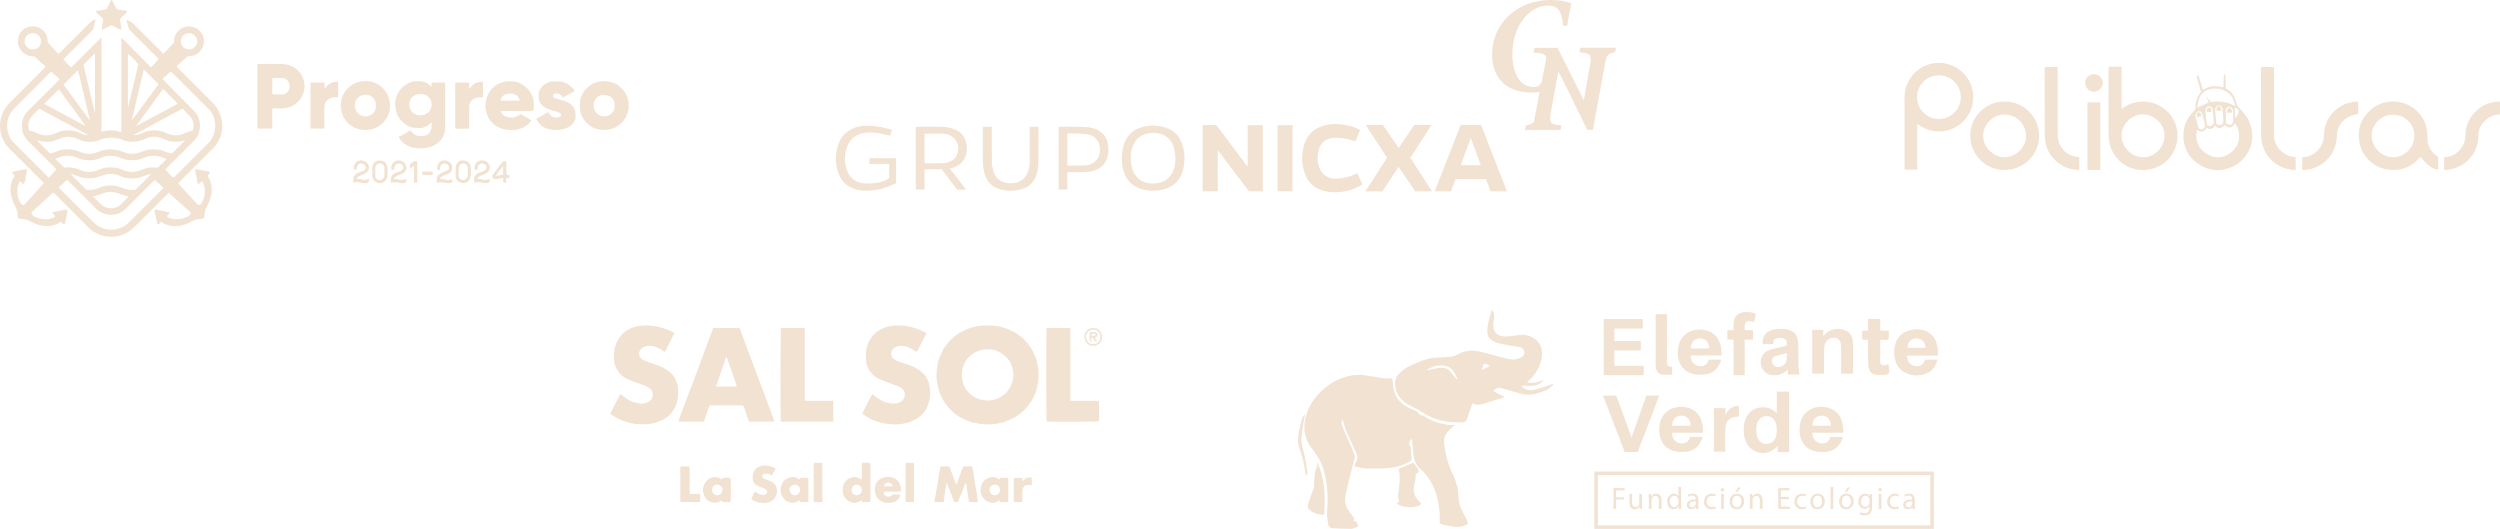 <svg width="676" height="143" viewBox="0 0 676 143" fill="none" xmlns="http://www.w3.org/2000/svg">
<g clip-path="url(#clip0_197_494)">
<path d="M170 29.559C169.803 29.753 169.844 30.026 169.784 30.261C169.3 32.105 168.173 33.434 166.54 34.365C165.174 35.144 163.697 35.233 162.175 35.048C159.473 34.721 157.299 32.359 156.869 29.943C156.764 29.352 156.783 28.761 156.77 28.17C156.729 25.754 158.403 23.621 160.266 22.645C161.332 22.086 162.487 21.958 163.675 21.939C164.229 21.93 164.732 22.095 165.254 22.21C166.578 22.502 167.568 23.316 168.453 24.273C169.268 25.15 169.678 26.227 169.911 27.381C169.924 27.451 169.905 27.537 169.997 27.575V29.555L170 29.559ZM166.183 28.535C166.183 26.59 165.13 25.665 162.92 25.668C161.657 25.668 160.527 27.016 160.523 28.526C160.52 30.242 161.714 31.441 163.392 31.469C164.907 31.494 166.384 30.153 166.183 28.535Z" fill="#F2E2D1"/>
<path d="M30.267 0C30.598 0.642 30.973 1.265 31.241 1.929C31.448 2.444 31.788 2.622 32.294 2.67C32.883 2.724 33.469 2.826 34.058 2.902C34.195 2.921 34.309 2.969 34.364 3.096C34.421 3.226 34.316 3.309 34.233 3.385C33.765 3.83 33.316 4.301 32.82 4.711C32.454 5.013 32.396 5.347 32.485 5.773C32.616 6.389 32.721 7.012 32.836 7.632C32.858 7.743 32.88 7.861 32.781 7.953C32.664 8.058 32.552 7.998 32.428 7.953C31.741 7.699 31.152 7.251 30.483 6.958C30.241 6.85 30.047 6.828 29.808 6.958C29.184 7.298 28.554 7.623 27.921 7.944C27.574 8.118 27.468 8.058 27.516 7.68C27.599 7.047 27.701 6.415 27.838 5.792C27.921 5.404 27.927 5.092 27.58 4.809C27.08 4.399 26.689 3.875 26.16 3.493C26.03 3.401 25.944 3.271 25.988 3.102C26.033 2.934 26.183 2.928 26.323 2.905C27.048 2.804 27.774 2.689 28.503 2.6C28.716 2.575 28.809 2.46 28.892 2.295C29.21 1.65 29.538 1.011 29.853 0.366C29.92 0.229 29.996 0.108 30.104 0.006C30.155 0.006 30.206 0.006 30.257 0.006L30.267 0Z" fill="#F2E2D1"/>
<path d="M17.126 16.037C17.753 16.714 18.377 17.378 18.985 18.055C19.16 18.252 19.249 18.281 19.456 18.071C21.984 15.528 24.524 13.001 27.061 10.471C27.125 10.407 27.185 10.343 27.252 10.286C27.287 10.258 27.338 10.22 27.376 10.226C27.462 10.239 27.434 10.321 27.437 10.378C27.44 10.467 27.437 10.556 27.437 10.645C27.437 18.846 27.437 27.047 27.437 35.249C27.437 35.703 27.437 35.697 27.863 35.56C28.907 35.233 29.964 35.169 31.053 35.331C31.54 35.404 32.011 35.474 32.473 35.646C32.705 35.732 32.826 35.671 32.826 35.369C32.816 27.562 32.82 19.752 32.82 11.945C32.82 11.377 32.82 10.811 32.82 10.232C32.988 10.204 33.046 10.363 33.132 10.451C35.573 12.909 38.012 15.372 40.45 17.832C40.845 18.233 40.931 18.236 41.265 17.801C41.768 17.152 42.37 16.596 42.933 15.938C42.85 15.862 42.748 15.773 42.656 15.681C40.199 13.23 37.744 10.776 35.284 8.331C35.003 8.052 34.793 7.759 34.707 7.365C34.58 6.777 34.408 6.198 34.258 5.617C34.22 5.467 34.192 5.394 34.424 5.458C35.051 5.633 35.583 5.96 36.035 6.408C38.677 9.034 41.313 11.666 43.942 14.301C44.171 14.53 44.279 14.625 44.512 14.266C44.76 13.881 45.145 13.592 45.451 13.236C45.913 12.702 46.412 12.2 46.909 11.698C47.03 11.577 47.065 11.459 47.062 11.297C47.043 10.197 47.38 9.205 48.141 8.424C49.124 7.413 50.331 6.974 51.767 7.225C52.626 7.375 53.387 7.689 53.985 8.325C54.893 9.291 55.3 10.413 55.09 11.758C54.94 12.705 54.536 13.497 53.842 14.139C53.212 14.724 52.457 15.061 51.595 15.169C51.334 15.2 51.073 15.236 50.812 15.232C50.71 15.232 50.649 15.277 50.582 15.337C49.704 16.138 48.835 16.946 47.94 17.731C47.692 17.95 47.759 18.058 47.953 18.249C50.748 21.027 53.552 23.796 56.316 26.606C57.134 27.435 58.038 28.198 58.665 29.206C59.327 30.261 59.769 31.387 59.976 32.623C60.304 34.581 59.96 36.415 59.05 38.157C58.709 38.809 58.299 39.413 57.777 39.934C55.364 42.34 52.951 44.743 50.544 47.153C49.809 47.887 49.09 48.641 48.357 49.378C48.217 49.518 48.176 49.604 48.335 49.772C49.5 51.025 50.659 52.283 51.814 53.542C52.321 54.092 52.817 54.648 53.326 55.195C53.657 55.551 53.887 55.522 54.266 55.185C54.679 54.817 54.829 54.318 55.007 53.834C55.322 52.976 55.456 52.083 55.389 51.167C55.338 50.481 55.147 49.836 54.803 49.235C54.686 49.025 54.562 48.996 54.393 49.168C54.259 49.305 54.119 49.435 53.992 49.575C53.868 49.712 53.705 49.696 53.568 49.661C53.444 49.629 53.431 49.486 53.406 49.362C53.215 48.37 53.014 47.382 52.824 46.39C52.801 46.269 52.782 46.139 52.798 46.015C52.824 45.808 52.903 45.684 53.17 45.742C54.269 45.97 55.37 46.18 56.471 46.39C56.771 46.447 56.844 46.587 56.685 46.854C56.621 46.959 56.535 47.064 56.437 47.137C56.099 47.382 56.128 47.614 56.354 47.951C56.809 48.621 57.019 49.394 57.15 50.188C57.484 52.236 56.876 54.076 55.921 55.843C55.555 56.52 55.37 57.245 55.303 58.011C55.281 58.272 55.24 58.529 55.236 58.793C55.23 59.067 55.033 59.098 54.816 59.121C54.323 59.175 53.826 59.229 53.336 59.305C52.496 59.438 51.782 59.887 51.044 60.262C50.191 60.697 49.274 60.983 48.345 61.072C46.782 61.219 45.225 61.123 43.878 60.135C43.691 59.998 43.519 59.992 43.334 60.195C43.156 60.389 43.003 60.729 42.675 60.624C42.389 60.529 42.465 60.192 42.414 59.95C42.217 59.003 42.004 58.059 41.809 57.112C41.752 56.838 41.819 56.619 42.182 56.683C42.745 56.781 43.309 56.877 43.869 56.991C44.451 57.108 45.031 57.245 45.617 57.366C45.938 57.433 45.9 57.611 45.75 57.798C45.607 57.973 45.432 58.126 45.266 58.285C45.11 58.434 45.104 58.558 45.308 58.669C45.954 59.019 46.632 59.245 47.38 59.28C48.615 59.337 49.767 59.06 50.866 58.504C51.101 58.386 51.27 58.205 51.42 58.014C51.662 57.7 51.563 57.344 51.2 57.083C50.691 56.721 50.258 56.263 49.79 55.853C49.163 55.3 48.536 54.75 47.912 54.194C47.536 53.86 47.157 53.529 46.804 53.173C46.479 52.843 46.069 52.604 45.795 52.223C45.702 52.096 45.617 52.112 45.524 52.223C45.467 52.293 45.4 52.35 45.336 52.414C42.312 55.43 39.294 58.45 36.264 61.46C35.242 62.474 34.039 63.212 32.66 63.638C31.648 63.952 30.604 64.035 29.541 63.994C27.755 63.927 26.186 63.285 24.76 62.255C24.457 62.035 24.187 61.769 23.922 61.502C20.835 58.425 17.747 55.347 14.665 52.261C14.462 52.058 14.354 52.042 14.137 52.242C12.319 53.936 10.495 55.618 8.662 57.293C8.499 57.442 8.48 57.573 8.544 57.747C8.665 58.062 8.869 58.313 9.171 58.472C10.61 59.232 12.125 59.505 13.72 59.108C14.102 59.013 14.474 58.854 14.812 58.615C14.977 58.498 14.984 58.44 14.847 58.313C14.688 58.167 14.538 58.011 14.389 57.855C14.147 57.604 14.188 57.376 14.516 57.309C15.595 57.089 16.674 56.873 17.76 56.689C18.25 56.606 18.304 56.705 18.212 57.229C18.03 58.278 17.849 59.327 17.597 60.364C17.521 60.675 17.308 60.739 17.059 60.529C16.859 60.36 16.741 60.055 16.467 60.033C16.216 60.014 16.037 60.265 15.818 60.386C14.755 60.971 13.609 61.133 12.412 61.104C10.903 61.066 9.537 60.605 8.238 59.858C7.506 59.435 6.694 59.206 5.845 59.194C5.59 59.191 5.351 59.127 5.103 59.102C4.931 59.086 4.861 58.946 4.835 58.758C4.737 58.027 4.743 57.283 4.476 56.575C4.297 56.098 4.049 55.662 3.823 55.211C3.142 53.844 2.776 52.414 2.849 50.872C2.903 49.737 3.18 48.688 3.826 47.741C3.925 47.595 3.973 47.455 3.801 47.28C3.6 47.08 3.206 46.93 3.333 46.571C3.444 46.256 3.82 46.377 4.081 46.317C4.985 46.107 5.889 45.907 6.809 45.783C7.226 45.726 7.366 45.862 7.283 46.256C7.182 46.74 7.096 47.226 6.978 47.703C6.831 48.294 6.831 48.917 6.605 49.492C6.488 49.794 6.367 49.836 6.131 49.616C5.991 49.486 5.848 49.359 5.727 49.213C5.507 48.949 5.38 49.028 5.237 49.295C4.673 50.331 4.6 51.428 4.75 52.572C4.851 53.339 5.112 54.038 5.45 54.721C5.558 54.944 5.714 55.128 5.908 55.268C6.319 55.567 6.475 55.507 6.8 55.106C7.162 54.658 7.579 54.251 7.968 53.822C8.554 53.173 9.133 52.515 9.719 51.867C10.107 51.438 10.508 51.018 10.9 50.592C11.196 50.268 11.457 49.912 11.804 49.635C11.89 49.566 11.886 49.489 11.804 49.413C11.737 49.352 11.676 49.286 11.616 49.225C8.63 46.244 5.644 43.262 2.652 40.287C1.302 38.945 0.417 37.356 0.124 35.484C-0.099 34.053 -0.019 32.629 0.465 31.234C0.939 29.873 1.684 28.701 2.703 27.686C5.813 24.594 8.913 21.494 12.017 18.395C12.37 18.042 12.354 17.906 11.937 17.604C11.447 17.254 11.021 16.831 10.581 16.424C10.183 16.052 9.779 15.684 9.388 15.305C9.289 15.21 9.177 15.232 9.069 15.232C7.573 15.216 6.36 14.625 5.504 13.401C4.969 12.642 4.807 11.764 4.855 10.833C4.953 8.919 6.395 7.502 8.124 7.181C9.308 6.961 10.451 7.266 11.425 8.042C12.332 8.764 12.81 9.705 12.854 10.852C12.873 11.329 13.045 11.666 13.389 12.009C14.153 12.769 14.86 13.592 15.576 14.399C15.808 14.66 15.932 14.485 16.092 14.329C18.791 11.634 21.487 8.942 24.193 6.252C24.448 5.998 24.734 5.769 25.04 5.579C25.259 5.439 25.555 5.223 25.782 5.366C25.922 5.455 25.724 5.782 25.68 6.001C25.555 6.589 25.364 7.165 25.25 7.753C25.212 7.95 25.122 8.068 24.998 8.188C22.378 10.798 19.759 13.411 17.136 16.027L17.126 16.037ZM49.873 37.998C49.382 38.1 48.898 38.252 48.405 38.291C47.59 38.354 46.775 38.354 45.96 38.195C45.184 38.043 44.509 37.648 43.783 37.378C42.382 36.86 40.959 36.793 39.587 37.423C38.196 38.062 36.776 38.44 35.242 38.319C34.784 38.284 34.332 38.205 33.883 38.087C33.237 37.919 32.686 37.505 31.989 37.458C31.104 37.397 30.241 37.064 29.334 37.258C28.592 37.416 27.822 37.41 27.112 37.766C25.937 38.351 24.651 38.399 23.375 38.31C22.484 38.246 21.659 37.9 20.844 37.528C19.342 36.838 17.798 36.787 16.264 37.432C15.391 37.801 14.535 38.198 13.577 38.284C12.517 38.38 11.466 38.373 10.441 38.03C10.298 37.982 10.155 37.88 9.98 37.982C11.075 39.073 12.167 40.15 13.242 41.247C13.43 41.438 13.628 41.488 13.854 41.441C14.08 41.393 14.303 41.307 14.519 41.224C15.452 40.868 16.372 40.462 17.387 40.398C18.823 40.309 20.224 40.446 21.56 41.04C23.216 41.781 24.9 41.778 26.558 41.069C27.949 40.474 29.369 40.261 30.878 40.443C31.728 40.544 32.536 40.732 33.304 41.085C34.571 41.67 35.885 41.689 37.203 41.403C38.327 41.158 39.33 40.493 40.504 40.417C41.577 40.347 42.643 40.35 43.697 40.64C44.55 40.872 45.314 41.349 46.199 41.492C46.38 41.52 46.505 41.523 46.638 41.39C47.74 40.281 48.844 39.174 49.949 38.068C49.974 38.033 50.003 37.998 50.029 37.963C49.965 37.928 49.914 37.947 49.876 38.001L49.873 37.998ZM58.222 33.939C58.178 33.605 58.143 33.157 58.057 32.718C57.837 31.619 57.462 30.557 56.669 29.753C53.276 26.316 49.844 22.918 46.431 19.498C46.269 19.333 46.151 19.323 45.995 19.47C45.359 20.051 44.728 20.636 44.085 21.205C43.91 21.358 43.993 21.431 44.111 21.548C45.782 23.236 47.45 24.927 49.121 26.615C50.086 27.591 51.044 28.576 52.034 29.527C53.552 30.983 54.316 32.687 54.03 34.826C53.861 36.075 53.365 37.143 52.489 38.03C51.12 39.413 49.739 40.779 48.361 42.153C47.218 43.294 46.078 44.438 44.929 45.57C44.754 45.742 44.706 45.84 44.903 46.04C45.454 46.603 45.973 47.194 46.508 47.773C46.748 48.031 46.994 48.034 47.246 47.782C50.242 44.794 53.247 41.809 56.233 38.812C57.535 37.502 58.13 35.881 58.225 33.945L58.222 33.939ZM1.923 33.885C1.967 34.381 1.945 34.74 2.002 35.105C2.216 36.469 2.782 37.658 3.75 38.631C6.796 41.695 9.862 44.74 12.921 47.792C12.975 47.846 13.032 47.897 13.083 47.954C13.163 48.049 13.223 48.059 13.316 47.954C13.876 47.312 14.433 46.663 15.022 46.05C15.235 45.824 15.207 45.722 15.006 45.522C12.857 43.392 10.715 41.26 8.582 39.114C8.066 38.596 7.525 38.103 7.07 37.518C5.937 36.062 5.695 34.422 6.045 32.68C6.262 31.587 6.866 30.681 7.653 29.896C10.406 27.149 13.157 24.4 15.916 21.66C16.139 21.437 16.111 21.335 15.891 21.151C15.293 20.639 14.7 20.121 14.134 19.574C13.898 19.346 13.787 19.377 13.57 19.593C10.365 22.804 7.143 26.002 3.944 29.215C2.629 30.538 1.926 32.137 1.923 33.885ZM29.983 62.102C30.353 62.083 30.716 62.086 31.082 62.026C32.498 61.8 33.756 61.228 34.774 60.221C37.865 57.163 40.931 54.082 44.015 51.021C44.213 50.824 44.159 50.735 43.99 50.586C43.36 50.033 42.729 49.48 42.124 48.901C41.895 48.682 41.781 48.701 41.564 48.917C39.072 51.422 36.566 53.914 34.064 56.409C33.119 57.35 31.967 57.9 30.655 58.037C28.774 58.234 27.163 57.617 25.82 56.269C23.372 53.809 20.905 51.371 18.46 48.907C18.189 48.637 18.033 48.663 17.782 48.907C17.238 49.438 16.677 49.96 16.095 50.449C15.846 50.662 15.904 50.767 16.101 50.961C19.183 54.025 22.251 57.105 25.339 60.163C26.616 61.428 28.188 62.039 29.98 62.096L29.983 62.102ZM14.92 42.957C15.738 43.755 16.502 44.499 17.26 45.246C17.32 45.306 17.358 45.312 17.448 45.297C18.151 45.157 18.858 45.297 19.552 45.36C20.408 45.436 21.22 45.773 22.012 46.113C23.108 46.581 24.244 46.527 25.38 46.355C25.988 46.263 26.549 45.986 27.115 45.751C28.398 45.214 29.738 45.185 31.085 45.338C31.96 45.436 32.788 45.742 33.596 46.088C34.571 46.508 35.586 46.53 36.627 46.415C37.461 46.323 38.187 45.942 38.96 45.678C39.925 45.35 40.905 45.172 41.933 45.312C42.204 45.35 42.545 45.449 42.777 45.23C43.538 44.508 44.276 43.761 45.04 43.005C44.127 42.68 43.318 42.267 42.382 42.178C41.376 42.083 40.393 42.096 39.454 42.467C38.422 42.877 37.397 43.272 36.267 43.3C35.226 43.326 34.201 43.278 33.205 42.925C32.4 42.639 31.632 42.258 30.741 42.181C29.643 42.089 28.592 42.115 27.57 42.566C26.822 42.893 26.052 43.173 25.237 43.265C23.537 43.459 21.911 43.173 20.341 42.477C19.393 42.057 18.371 42.076 17.352 42.172C16.518 42.248 15.796 42.649 14.923 42.957H14.92ZM19.144 47.092C19.16 47.131 19.167 47.159 19.183 47.175C20.535 48.517 21.888 49.858 23.238 51.203C23.346 51.311 23.458 51.349 23.607 51.355C24.725 51.412 25.785 51.234 26.822 50.786C28.866 49.906 30.954 49.931 32.992 50.77C34.074 51.215 35.156 51.422 36.309 51.355C36.55 51.342 36.738 51.279 36.913 51.101C37.83 50.169 38.779 49.264 39.68 48.316C40.055 47.922 40.437 47.525 40.848 47.08C40.154 47.099 39.584 47.299 39.03 47.544C38.193 47.916 37.315 48.141 36.41 48.218C34.984 48.339 33.606 48.106 32.294 47.528C30.922 46.924 29.525 46.867 28.099 47.296C27.052 47.614 26.071 48.113 24.928 48.18C23.776 48.246 22.668 48.192 21.567 47.843C20.768 47.588 20.029 47.14 19.141 47.092H19.144ZM36.095 36.501C36.866 36.587 37.569 36.396 38.234 36.078C39.269 35.582 40.335 35.233 41.501 35.245C42.443 35.255 43.366 35.344 44.264 35.69C44.792 35.894 45.289 36.18 45.833 36.339C47.215 36.736 48.574 36.676 49.895 36.075C50.56 35.77 51.229 35.477 51.958 35.36C52.082 35.341 52.174 35.309 52.193 35.163C52.238 34.845 52.324 34.53 52.336 34.209C52.378 33.014 52.005 31.984 51.098 31.154C50.662 30.754 50.245 30.334 49.873 29.867C49.427 29.304 49.398 29.323 48.755 29.67C45.333 31.517 41.911 33.364 38.489 35.214C37.693 35.643 36.898 36.072 36.099 36.504L36.095 36.501ZM23.789 36.571C23.744 36.38 23.63 36.367 23.547 36.323C20.758 34.826 17.97 33.332 15.181 31.835C13.726 31.053 12.275 30.268 10.82 29.486C10.715 29.428 10.62 29.381 10.502 29.508C9.836 30.223 9.056 30.837 8.471 31.622C7.681 32.68 7.458 33.869 7.834 35.153C7.866 35.264 7.907 35.344 8.06 35.357C8.929 35.43 9.706 35.808 10.479 36.167C10.982 36.399 11.514 36.526 12.062 36.568C13.233 36.657 14.334 36.422 15.385 35.894C16.776 35.194 18.263 35.131 19.771 35.35C20.691 35.484 21.525 35.881 22.359 36.266C22.805 36.469 23.273 36.542 23.785 36.574L23.789 36.571ZM36.878 33.929C37.009 34.022 37.057 33.939 37.12 33.907C38.4 33.249 39.657 32.55 40.934 31.886C43.204 30.703 45.445 29.466 47.698 28.252C48.084 28.046 48.08 28.043 47.772 27.731C46.638 26.587 45.495 25.445 44.375 24.288C44.149 24.053 44.066 24.088 43.891 24.33C42.592 26.129 41.281 27.919 39.969 29.708C38.941 31.113 37.913 32.515 36.878 33.929ZM11.934 28.065C15.662 30.077 19.323 32.051 23.034 34.05C23.022 33.929 23.028 33.885 23.012 33.859C22.487 33.141 21.968 32.416 21.449 31.695C19.695 29.253 17.906 26.838 16.142 24.4C15.961 24.149 15.875 24.171 15.675 24.374C14.777 25.29 13.863 26.192 12.953 27.095C12.631 27.416 12.294 27.721 11.934 28.065ZM35.634 32.432C36.216 31.892 36.649 31.266 37.098 30.649C38.941 28.128 40.781 25.608 42.624 23.084C42.742 22.922 42.898 22.785 42.678 22.566C41.472 21.364 40.275 20.153 39.075 18.942C38.925 18.789 38.874 18.802 38.823 19.024C38.495 20.487 38.114 21.939 37.776 23.402C37.439 24.854 37.079 26.304 36.757 27.76C36.41 29.323 36.009 30.875 35.634 32.429V32.432ZM24.174 32.423C24.263 32.286 24.253 32.197 24.234 32.114C23.875 30.678 23.537 29.238 23.194 27.798C22.827 26.262 22.458 24.727 22.111 23.185C21.825 21.911 21.503 20.642 21.194 19.374C21.169 19.269 21.15 19.107 21.08 19.075C20.965 19.021 20.895 19.177 20.819 19.253C19.692 20.372 18.575 21.501 17.438 22.61C17.228 22.817 17.238 22.941 17.4 23.163C18.956 25.277 20.5 27.4 22.047 29.521C22.748 30.477 23.448 31.434 24.171 32.423H24.174ZM34.761 53.103C34.013 53.011 33.253 52.773 32.511 52.458C30.802 51.736 29.086 51.711 27.367 52.445C26.73 52.719 26.081 52.951 25.387 53.021C25.307 53.03 25.221 53.033 25.193 53.106C25.161 53.196 25.269 53.221 25.317 53.269C25.934 53.889 26.558 54.505 27.176 55.128C28.678 56.648 30.996 56.708 32.533 55.402C33.348 54.709 34.032 53.863 34.761 53.103ZM25.692 30.347C25.692 25.093 25.692 19.924 25.689 14.759C25.689 14.67 25.759 14.533 25.629 14.495C25.52 14.463 25.463 14.593 25.396 14.663C24.489 15.572 23.588 16.485 22.681 17.391C22.595 17.477 22.554 17.537 22.589 17.677C23.076 19.698 23.537 21.726 24.037 23.742C24.511 25.655 24.973 27.569 25.403 29.492C25.46 29.753 25.476 30.051 25.692 30.35V30.347ZM34.66 28.974C34.819 28.271 34.956 27.632 35.108 26.997C35.427 25.674 35.764 24.355 36.079 23.033C36.503 21.253 36.901 19.47 37.34 17.693C37.416 17.378 37.365 17.187 37.149 16.974C36.41 16.246 35.691 15.506 34.956 14.775C34.867 14.686 34.797 14.489 34.637 14.568C34.526 14.622 34.593 14.8 34.593 14.921C34.593 19.466 34.593 24.012 34.593 28.554C34.593 28.678 34.561 28.808 34.66 28.974ZM6.672 11.132C6.57 12.327 7.729 13.363 8.627 13.373C10.301 13.392 11.072 12.34 11.084 11.106C11.094 9.975 10.187 9.082 9.101 8.98C7.576 8.837 6.663 9.962 6.672 11.132ZM51.105 13.331C52.126 13.497 53.333 12.403 53.339 11.192C53.346 9.972 52.305 9.024 51.251 8.973C49.783 8.9 48.886 10.045 48.905 11.154C48.921 12.209 49.717 13.414 51.101 13.331H51.105ZM34.583 29.18C34.593 29.155 34.605 29.133 34.605 29.11C34.605 29.088 34.59 29.066 34.583 29.047C34.574 29.069 34.561 29.091 34.561 29.114C34.561 29.136 34.577 29.158 34.586 29.184L34.583 29.18Z" fill="#F2E2D1"/>
<path d="M116.702 33.078C116.206 33.519 115.821 33.942 115.279 34.152C114.929 34.289 114.595 34.479 114.235 34.581C113.993 34.648 113.72 34.594 113.459 34.6C112.586 34.622 111.72 34.613 110.883 34.292C109.747 33.856 108.881 33.093 108.12 32.165C107.417 31.307 107.111 30.299 106.949 29.247C106.84 28.551 106.793 27.798 106.93 27.133C107.347 25.086 108.464 23.484 110.374 22.508C111.354 22.006 112.411 21.914 113.487 21.962C114.735 22.016 115.776 22.534 116.661 23.465C116.737 23.163 116.699 22.89 116.696 22.623C116.696 22.407 116.737 22.305 116.986 22.308C118.017 22.321 119.045 22.321 120.077 22.308C120.325 22.308 120.369 22.403 120.369 22.623C120.363 26.545 120.379 30.468 120.357 34.39C120.35 35.735 120 36.99 119.055 38.008C118.036 39.101 116.763 39.737 115.305 39.988C114.188 40.179 113.048 40.169 111.943 39.962C111.587 39.896 111.198 39.81 110.839 39.673C109.69 39.225 108.747 38.526 108.047 37.502C107.78 37.108 107.792 36.889 108.251 36.765C108.754 36.628 109.113 36.253 109.584 36.069C109.973 35.919 110.301 35.636 110.635 35.379C110.826 35.233 111.017 35.207 111.179 35.446C112.067 36.755 113.331 36.99 114.786 36.708C115.378 36.593 115.865 36.263 116.171 35.818C116.505 35.331 116.737 34.743 116.702 34.104C116.683 33.802 116.702 33.497 116.702 33.084V33.078ZM113.726 25.445C111.119 25.35 110.014 27.874 111.02 29.718C111.631 30.837 112.666 31.202 113.898 31.161C115.757 31.1 117.017 29.492 116.67 27.671C116.409 26.294 115.022 25.318 113.726 25.442V25.445Z" fill="#F2E2D1"/>
<path d="M69.599 26.002C69.599 23.233 69.606 20.468 69.593 17.699C69.593 17.388 69.666 17.289 69.991 17.292C72.038 17.308 74.088 17.27 76.135 17.308C77.924 17.343 79.525 17.912 80.76 19.266C81.61 20.194 82.157 21.282 82.262 22.556C82.281 22.807 82.406 23.014 82.383 23.303C82.307 24.349 82.081 25.341 81.556 26.244C80.683 27.747 79.42 28.736 77.691 29.139C76.491 29.419 75.285 29.27 74.081 29.295C73.712 29.305 73.617 29.397 73.62 29.762C73.642 31.298 73.62 32.833 73.636 34.371C73.636 34.657 73.578 34.772 73.26 34.766C72.165 34.746 71.073 34.746 69.978 34.766C69.672 34.772 69.593 34.677 69.593 34.378C69.602 31.584 69.599 28.793 69.599 25.999V26.002ZM73.629 23.287C73.629 23.936 73.639 24.581 73.626 25.23C73.62 25.465 73.699 25.538 73.932 25.531C74.747 25.519 75.558 25.522 76.373 25.525C76.73 25.525 77.042 25.401 77.335 25.217C78.137 24.711 78.318 23.945 78.309 23.052C78.299 22.235 77.452 21.062 76.38 21.088C75.565 21.107 74.753 21.1 73.938 21.088C73.671 21.081 73.623 21.189 73.626 21.425C73.639 22.048 73.629 22.667 73.629 23.291V23.287Z" fill="#F2E2D1"/>
<path d="M139.753 30.023C138.403 30.023 137.056 30.023 135.707 30.023C135.309 30.023 135.28 30.064 135.493 30.414C135.92 31.129 136.553 31.549 137.378 31.688C138.479 31.876 139.517 31.787 140.411 31.03C140.615 30.856 140.806 30.852 141.051 31.002C141.828 31.475 142.621 31.924 143.413 32.372C143.642 32.502 143.687 32.601 143.506 32.83C142.611 33.955 141.443 34.622 140.068 34.966C139.157 35.191 138.225 35.175 137.311 35.102C136.165 35.01 135.083 34.689 134.096 34.022C133.501 33.618 132.985 33.122 132.555 32.604C131.963 31.892 131.61 30.989 131.451 30.042C131.4 29.737 131.31 29.431 131.263 29.133C131.215 28.834 131.275 28.487 131.295 28.163C131.349 27.302 131.559 26.479 131.89 25.677C132.1 25.169 132.39 24.711 132.733 24.304C133.437 23.471 134.265 22.788 135.315 22.4C136.588 21.93 137.874 21.863 139.208 22.07C140.612 22.289 141.688 23.007 142.662 23.999C143.28 24.625 143.614 25.391 143.999 26.132C144.184 26.485 144.193 26.933 144.257 27.343C144.375 28.109 144.375 28.878 144.266 29.645C144.228 29.924 144.114 30.035 143.802 30.032C142.452 30.01 141.105 30.023 139.756 30.023H139.753ZM137.932 27.216C138.696 27.216 139.456 27.21 140.22 27.219C140.501 27.222 140.599 27.152 140.472 26.869C140.326 26.542 140.154 26.237 139.899 25.983C139.208 25.299 138.342 25.213 137.454 25.315C136.471 25.426 135.754 25.935 135.382 26.879C135.283 27.127 135.328 27.226 135.611 27.219C136.388 27.21 137.161 27.216 137.938 27.216H137.932Z" fill="#F2E2D1"/>
<path d="M105.433 28.535C105.583 30.102 104.943 31.707 103.673 33.058C102.451 34.355 100.948 35.039 99.127 35.137C95.018 35.36 92.474 32.216 92.201 29.323C92.025 27.483 92.43 25.792 93.646 24.336C94.664 23.115 95.941 22.279 97.51 22.038C99.471 21.733 101.349 22.044 102.931 23.344C104.459 24.603 105.421 26.177 105.44 28.532L105.433 28.535ZM101.668 28.576C101.671 26.866 100.493 25.623 98.873 25.604C97.252 25.585 95.966 26.787 95.938 28.503C95.909 30.191 97.157 31.463 98.796 31.466C100.477 31.466 101.661 30.274 101.668 28.58V28.576Z" fill="#F2E2D1"/>
<path d="M150.146 35.121C149.452 35.245 148.64 35.017 147.854 34.753C147.096 34.498 146.444 34.057 145.893 33.443C145.581 33.097 145.361 32.715 145.123 32.334C145.03 32.184 145.053 32.099 145.212 32.013C145.89 31.634 146.555 31.228 147.243 30.865C147.516 30.722 147.739 30.503 148.042 30.401C148.236 30.338 148.325 30.296 148.436 30.538C148.567 30.821 148.771 31.085 148.997 31.301C149.251 31.546 149.595 31.692 149.948 31.736C150.413 31.797 150.881 31.809 151.327 31.603C151.546 31.501 151.728 31.358 151.747 31.113C151.769 30.843 151.585 30.668 151.371 30.547C150.989 30.331 150.572 30.191 150.146 30.083C149.111 29.823 148.089 29.537 147.182 28.945C146.154 28.271 145.616 27.334 145.642 26.097C145.651 25.674 145.575 25.217 145.715 24.838C145.883 24.374 146.129 23.92 146.453 23.516C146.924 22.928 147.577 22.597 148.22 22.283C148.608 22.095 149.089 22.035 149.531 22.028C150.436 22.016 151.34 21.959 152.244 22.2C153.173 22.448 153.912 22.947 154.587 23.586C154.844 23.834 155.15 24.037 155.277 24.409C155.335 24.571 155.354 24.664 155.198 24.749C154.255 25.258 153.313 25.76 152.377 26.278C152.199 26.377 152.135 26.285 152.059 26.164C151.629 25.484 150.996 25.236 150.219 25.287C149.964 25.302 149.745 25.401 149.592 25.592C149.398 25.84 149.49 26.151 149.805 26.358C150.388 26.736 151.063 26.87 151.722 27.038C152.61 27.261 153.472 27.528 154.22 28.084C155.01 28.672 155.459 29.428 155.596 30.423C155.662 30.913 155.647 31.406 155.612 31.866C155.573 32.394 155.284 32.916 154.927 33.357C154.115 34.359 152.995 34.781 151.782 35.029C151.295 35.128 150.802 35.112 150.149 35.118L150.146 35.121Z" fill="#F2E2D1"/>
<path d="M126.857 24.072C127.15 23.898 127.214 23.637 127.366 23.443C128.146 22.474 129.194 22.111 130.397 22.092C130.578 22.092 130.601 22.187 130.597 22.334C130.597 23.576 130.597 24.823 130.597 26.065C130.597 26.301 130.502 26.383 130.266 26.342C128.726 26.056 126.793 27.006 126.844 29.098C126.889 30.862 126.844 32.626 126.863 34.39C126.867 34.74 126.761 34.813 126.434 34.804C125.44 34.781 124.45 34.785 123.457 34.804C123.164 34.81 123.098 34.712 123.098 34.435C123.107 30.512 123.107 26.59 123.098 22.667C123.098 22.378 123.183 22.305 123.464 22.308C124.482 22.324 125.498 22.324 126.516 22.308C126.784 22.305 126.87 22.381 126.857 22.651C126.838 23.106 126.851 23.561 126.851 24.076L126.857 24.072Z" fill="#F2E2D1"/>
<path d="M87.744 24.095C88.358 23.106 89.173 22.457 90.284 22.206C90.577 22.14 90.879 22.114 91.175 22.073C91.367 22.047 91.449 22.124 91.449 22.327C91.443 23.583 91.443 24.841 91.449 26.097C91.449 26.285 91.392 26.3 91.21 26.291C90.284 26.231 89.402 26.361 88.642 26.952C88.078 27.391 87.779 27.96 87.747 28.678C87.658 30.595 87.731 32.508 87.712 34.425C87.712 34.66 87.661 34.769 87.397 34.765C86.353 34.753 85.309 34.753 84.268 34.765C84.007 34.769 83.95 34.67 83.95 34.432C83.956 30.496 83.956 26.561 83.95 22.626C83.95 22.369 84.039 22.305 84.281 22.308C85.325 22.321 86.369 22.321 87.41 22.308C87.687 22.305 87.757 22.403 87.747 22.661C87.731 23.141 87.741 23.618 87.741 24.098L87.744 24.095Z" fill="#F2E2D1"/>
<path d="M128.223 49.429C128.258 48.873 128.124 48.335 128.331 47.827C128.624 47.096 129.257 46.784 129.957 46.552C130.422 46.4 130.9 46.256 131.272 45.916C131.734 45.494 131.651 44.743 131.1 44.425C130.693 44.19 130.263 44.069 129.814 44.321C129.346 44.581 129.133 44.998 129.158 45.516C129.174 45.862 129.041 45.945 128.716 45.945C128.394 45.945 128.299 45.84 128.305 45.525C128.315 44.639 128.856 43.717 129.525 43.51C130.594 43.179 131.597 43.469 132.138 44.333C132.651 45.15 132.552 46.196 131.514 46.851C131.084 47.121 130.61 47.264 130.152 47.458C129.824 47.598 129.499 47.741 129.26 48.014C129.2 48.084 129.133 48.183 129.168 48.291C129.213 48.428 129.337 48.37 129.429 48.37C129.849 48.37 130.263 48.443 130.658 48.571C131.177 48.736 131.651 48.675 132.119 48.447C132.364 48.326 132.447 48.364 132.447 48.653C132.447 49.283 132.24 49.489 131.594 49.511C131.084 49.531 130.594 49.441 130.094 49.349C129.486 49.235 128.869 49.206 128.229 49.419L128.223 49.429Z" fill="#F2E2D1"/>
<path d="M95.546 49.435C95.597 48.834 95.448 48.269 95.702 47.719C95.986 47.115 96.53 46.864 97.093 46.632C97.568 46.438 98.058 46.285 98.504 46.021C98.892 45.792 99.038 45.401 98.866 44.991C98.653 44.486 98.064 44.117 97.574 44.181C97.011 44.254 96.597 44.664 96.498 45.249C96.485 45.325 96.482 45.401 96.479 45.474C96.463 45.802 96.056 46.015 95.772 45.843C95.693 45.796 95.705 45.716 95.696 45.643C95.581 44.559 96.212 43.593 97.147 43.431C98.398 43.211 99.411 43.783 99.707 44.88C99.895 45.57 99.627 46.263 99.057 46.692C98.58 47.048 98.026 47.226 97.491 47.449C97.147 47.592 96.826 47.763 96.587 48.056C96.527 48.129 96.444 48.224 96.501 48.329C96.552 48.421 96.664 48.377 96.746 48.37C97.173 48.345 97.58 48.44 97.978 48.567C98.491 48.73 98.972 48.685 99.443 48.447C99.659 48.335 99.755 48.351 99.758 48.631C99.77 49.283 99.611 49.445 98.936 49.505C98.348 49.559 97.781 49.419 97.214 49.337C96.67 49.257 96.138 49.244 95.549 49.429L95.546 49.435Z" fill="#F2E2D1"/>
<path d="M118.09 49.426C118.112 48.707 117.96 48.011 118.453 47.398C118.771 47.004 119.201 46.832 119.631 46.632C120.086 46.422 120.57 46.304 121.016 46.05C121.665 45.681 121.56 44.779 120.907 44.416C119.956 43.885 119.017 44.445 118.988 45.541C118.985 45.669 119.071 45.869 118.905 45.913C118.717 45.964 118.501 45.929 118.3 45.916C118.275 45.916 118.243 45.84 118.233 45.796C118.046 45.096 118.479 44.003 119.15 43.631C119.825 43.259 121.102 43.243 121.831 44.082C122.416 44.756 122.464 45.802 121.846 46.514C121.535 46.873 121.06 47.054 120.611 47.229C120.118 47.42 119.612 47.585 119.201 47.948C119.08 48.056 118.959 48.164 119.013 48.323C119.074 48.504 119.236 48.386 119.364 48.399C119.8 48.44 120.236 48.51 120.659 48.615C121.137 48.736 121.582 48.691 122.012 48.463C122.238 48.342 122.279 48.412 122.286 48.644C122.295 49.321 122.111 49.499 121.407 49.524C120.898 49.543 120.401 49.47 119.908 49.365C119.319 49.241 118.733 49.251 118.093 49.429L118.09 49.426Z" fill="#F2E2D1"/>
<path d="M105.685 48.666C105.599 47.525 106.258 46.988 107.401 46.555C107.856 46.384 108.349 46.279 108.725 45.935C109.206 45.497 109.187 44.896 108.661 44.511C108.248 44.206 107.78 44.057 107.286 44.314C106.818 44.559 106.583 44.963 106.624 45.497C106.65 45.812 106.564 45.945 106.21 45.951C105.828 45.958 105.771 45.802 105.777 45.475C105.79 44.477 106.392 43.625 107.248 43.443C108.308 43.218 109.301 43.675 109.728 44.588C110.132 45.452 109.807 46.403 108.91 46.88C108.384 47.156 107.824 47.366 107.289 47.62C107.028 47.744 106.774 47.891 106.621 48.161C106.529 48.326 106.557 48.469 106.748 48.44C107.235 48.364 107.69 48.498 108.142 48.612C108.687 48.752 109.19 48.666 109.683 48.45C109.839 48.38 109.896 48.38 109.912 48.577C109.96 49.197 109.705 49.477 109.066 49.524C108.477 49.569 107.913 49.419 107.34 49.343C106.853 49.279 106.36 49.21 105.886 49.394C105.704 49.464 105.691 49.368 105.688 49.238C105.688 49.047 105.688 48.857 105.688 48.666H105.685Z" fill="#F2E2D1"/>
<path d="M123.203 46.368C123.25 45.881 123.12 45.3 123.317 44.728C123.664 43.729 124.374 43.358 125.24 43.389C126.303 43.428 127.086 44.089 127.233 44.988C127.398 46.018 127.35 47.054 127.153 48.072C126.952 49.105 125.803 49.737 124.785 49.445C123.674 49.124 123.199 48.494 123.199 47.334C123.199 47.042 123.199 46.749 123.199 46.371L123.203 46.368ZM124.027 46.508C124.027 46.876 124.027 47.245 124.027 47.611C124.027 47.709 124.033 47.817 124.072 47.906C124.304 48.444 124.893 48.787 125.424 48.679C125.918 48.577 126.504 48.053 126.488 47.423C126.469 46.749 126.494 46.078 126.478 45.405C126.462 44.696 125.921 44.178 125.233 44.181C124.571 44.187 124.049 44.709 124.027 45.401C124.014 45.77 124.027 46.139 124.027 46.504V46.508Z" fill="#F2E2D1"/>
<path d="M100.678 46.428C100.678 46.059 100.671 45.691 100.678 45.325C100.703 44.314 101.375 43.532 102.263 43.421C103.737 43.237 104.526 44.111 104.698 44.96C104.892 45.92 104.841 46.908 104.689 47.868C104.542 48.774 103.772 49.432 102.947 49.515C102.11 49.6 101.254 49.133 100.859 48.373C100.722 48.11 100.684 47.824 100.678 47.531C100.674 47.162 100.678 46.794 100.678 46.428ZM101.499 46.469C101.499 46.469 101.502 46.469 101.505 46.469C101.505 46.886 101.505 47.306 101.505 47.722C101.505 47.808 101.512 47.903 101.543 47.979C101.744 48.424 102.387 48.806 102.788 48.723C103.447 48.59 103.928 48.1 103.94 47.512C103.956 46.803 103.956 46.094 103.94 45.386C103.928 44.699 103.364 44.174 102.68 44.181C102.027 44.187 101.502 44.727 101.493 45.408C101.489 45.761 101.493 46.117 101.493 46.469H101.499Z" fill="#F2E2D1"/>
<path d="M136.916 45.417C136.916 45.926 136.923 46.431 136.916 46.94C136.913 47.14 136.964 47.22 137.187 47.245C137.69 47.296 137.814 47.502 137.699 47.998C137.639 48.259 137.419 48.17 137.305 48.126C136.919 47.97 136.859 48.148 136.881 48.469C136.891 48.609 136.881 48.749 136.881 48.888C136.881 49.416 136.856 49.432 136.318 49.394C136.136 49.381 136.069 49.314 136.076 49.14C136.082 48.911 136.06 48.682 136.082 48.456C136.108 48.167 135.974 48.1 135.722 48.148C135.366 48.215 135.006 48.269 134.65 48.345C134.217 48.437 133.793 48.373 133.376 48.275C133.083 48.205 132.988 47.595 133.224 47.27C133.669 46.651 134.134 46.044 134.596 45.436C134.997 44.909 135.41 44.387 135.815 43.86C135.987 43.637 136.56 43.488 136.814 43.605C136.961 43.672 136.913 43.799 136.913 43.904C136.919 44.413 136.913 44.918 136.913 45.427L136.916 45.417ZM136.041 44.998C136.009 44.988 135.977 44.982 135.942 44.972C135.331 45.799 134.72 46.625 134.058 47.518C134.742 47.48 135.312 47.366 135.882 47.248C136.009 47.223 136.041 47.15 136.041 47.035C136.041 46.355 136.041 45.678 136.041 44.998Z" fill="#F2E2D1"/>
<path d="M111.978 44.75C111.558 45.08 111.217 45.347 110.816 45.662C110.816 45.261 110.816 44.95 110.816 44.635C110.816 44.533 110.845 44.464 110.944 44.391C111.256 44.162 111.533 43.882 111.851 43.666C112.115 43.484 112.44 43.589 112.736 43.608C112.835 43.615 112.816 43.752 112.816 43.837C112.816 45.602 112.816 47.363 112.819 49.127C112.819 49.534 112.532 49.416 112.309 49.445C112.039 49.48 111.966 49.368 111.969 49.105C111.981 47.798 111.975 46.492 111.975 45.185V44.75H111.978Z" fill="#F2E2D1"/>
<path d="M115.626 46.416C115.996 46.416 116.365 46.425 116.731 46.412C116.951 46.403 117.037 46.489 117.008 46.702C117.005 46.727 117.008 46.752 117.008 46.778C116.998 47.404 117.075 47.306 116.492 47.309C115.817 47.315 115.146 47.302 114.471 47.315C114.254 47.318 114.168 47.245 114.191 47.032C114.203 46.918 114.203 46.803 114.191 46.689C114.165 46.46 114.28 46.409 114.484 46.416C114.866 46.425 115.247 46.416 115.626 46.419V46.416Z" fill="#F2E2D1"/>
<path d="M34.583 29.18C34.574 29.155 34.558 29.133 34.558 29.11C34.558 29.088 34.574 29.066 34.58 29.044C34.59 29.066 34.602 29.088 34.602 29.107C34.602 29.13 34.59 29.152 34.58 29.177L34.583 29.18Z" fill="#F2E2D1"/>
</g>
<g clip-path="url(#clip1_197_494)">
<path d="M259.863 44.076C260.013 43.941 260.156 43.797 260.284 43.646C260.356 43.561 260.41 43.463 260.476 43.373C260.503 43.333 260.532 43.293 260.559 43.253C260.668 43.089 260.77 42.911 260.865 42.722C260.911 42.629 260.959 42.536 260.996 42.441C261.015 42.388 261.047 42.345 261.063 42.289C261.073 42.263 261.081 42.233 261.089 42.207C261.412 41.286 261.508 40.308 261.367 39.22C261.087 37.037 259.941 35.608 257.856 34.849C256.819 34.467 255.625 34.289 254.106 34.281C253.139 34.278 252.166 34.275 251.193 34.275L247.635 34.281V51.254H249.985V45.776H254.669C254.669 45.776 256.548 48.261 257.233 49.167C257.763 49.873 258.296 50.577 258.824 51.283C259.461 51.28 260.103 51.28 260.74 51.28H261.249C261.105 51.094 260.961 50.911 260.82 50.728L257.611 46.554H257.603L256.843 45.577C257.27 45.484 257.712 45.354 258.144 45.176C258.754 44.923 259.349 44.57 259.863 44.082V44.076ZM257.105 43.58C256.414 43.914 255.801 44.092 255.236 44.111C254.621 44.137 254 44.145 253.376 44.145C252.981 44.145 252.582 44.143 252.182 44.14C251.785 44.14 251.385 44.135 250.985 44.135H249.996V36.118L252.928 36.123C253.616 36.123 254.298 36.129 254.986 36.155C256.118 36.2 257.089 36.575 257.864 37.268C258.691 38.001 259.106 38.989 259.098 40.213C259.09 41.761 258.384 42.956 257.107 43.582L257.105 43.58Z" fill="#F2E2D1"/>
<path d="M242.315 42.786H235.078V44.318L240.425 44.313V48.091C240.249 48.28 240.03 48.442 239.785 48.588C239.663 48.662 239.529 48.729 239.393 48.792C239.268 48.848 239.14 48.896 239.01 48.941C238.74 49.045 238.461 49.138 238.17 49.212C236.816 49.56 235.366 49.629 234.846 49.639C234.785 49.639 234.718 49.634 234.657 49.631C234.345 49.631 234.031 49.621 233.716 49.597C231.573 49.44 229.958 48.293 229.164 46.373C228.298 44.276 228.231 42.098 228.972 39.9C229.737 37.619 231.397 36.24 233.772 35.914C235.118 35.728 236.533 35.805 238.423 36.179C239.148 36.323 239.881 36.501 240.59 36.673C240.617 36.681 240.643 36.687 240.673 36.692L241.187 35.178C239.564 34.589 237.823 34.212 236 34.05C235.465 34.005 234.982 33.981 234.521 33.981C233.255 33.981 232.152 34.159 231.149 34.528C229.161 35.253 227.751 36.554 226.949 38.397C225.725 41.193 225.683 44.121 226.818 47.103C227.629 49.23 229.225 50.619 231.56 51.235C233.263 51.681 235.086 51.692 237.44 51.251C238.956 50.964 240.516 50.415 242.32 49.52C242.315 47.783 242.315 46.052 242.315 44.321V42.789V42.786Z" fill="#F2E2D1"/>
<path d="M278.433 34.294L278.428 36.315C278.428 38.813 278.428 41.312 278.42 43.811C278.417 44.812 278.249 45.733 277.921 46.548C277.068 48.66 275.469 49.65 272.98 49.56C270.767 49.491 269.16 48.264 268.568 46.195C268.328 45.361 268.203 44.557 268.193 43.808C268.166 41.301 268.166 38.755 268.163 36.291V34.294H265.759V36.203C265.759 38.566 265.756 40.924 265.764 43.285C265.775 45.133 266.004 46.506 266.505 47.735C267.204 49.432 268.339 50.518 269.989 51.055C272.119 51.748 274.312 51.756 276.476 51.081C278.201 50.545 279.384 49.427 280.091 47.672C280.578 46.456 280.797 45.08 280.8 43.216C280.802 40.916 280.802 38.617 280.802 36.317V34.294H278.433Z" fill="#F2E2D1"/>
<path d="M298.194 36.174C297.186 35.154 295.867 34.575 294.156 34.403C293.17 34.305 292.135 34.294 291.133 34.286H290.84C290.091 34.275 289.342 34.273 288.588 34.273H286.253V51.259H288.612V46.541L291.85 46.548C292.319 46.548 292.786 46.546 293.252 46.538C294.412 46.509 295.435 46.307 296.376 45.916C297.861 45.303 298.825 44.307 299.326 42.873C299.74 41.7 299.822 40.441 299.585 39.015C299.39 37.852 298.935 36.92 298.196 36.171L298.194 36.174ZM296.504 43.282C295.763 44.159 294.699 44.66 293.436 44.735C292.714 44.777 292.005 44.783 291.344 44.783H290.243H289.718C289.513 44.783 288.62 44.796 288.62 44.796V43.771V36.081L289.654 36.076C290.086 36.094 290.52 36.084 290.949 36.097C291.938 36.123 292.956 36.153 293.966 36.296C296.101 36.599 297.495 38.319 297.429 40.577C297.41 41.294 297.29 42.353 296.501 43.285L296.504 43.282Z" fill="#F2E2D1"/>
<path d="M315.161 34.496C314.047 34.14 312.917 33.959 311.798 33.959C310.62 33.959 309.426 34.159 308.25 34.554C306.608 35.104 305.345 36.158 304.497 37.685C303.74 39.053 303.37 40.662 303.338 42.751C303.362 44.469 303.578 45.763 304.039 46.923C304.908 49.095 306.419 50.471 308.663 51.129C310.433 51.652 312.291 51.713 314.183 51.318C317.302 50.664 319.186 48.832 319.938 45.715C320.476 43.484 320.404 41.28 319.73 39.153C318.968 36.756 317.47 35.234 315.161 34.496ZM317.27 46.071C316.539 48.054 315.001 49.257 312.816 49.552C312.451 49.6 312.086 49.623 311.739 49.623C310.873 49.623 310.044 49.469 309.284 49.161C307.688 48.519 306.6 47.242 306.145 45.476C305.942 44.676 305.745 43.928 305.747 42.977C305.715 42.523 305.71 42.239 305.731 42.04C305.87 40.805 305.982 40.184 306.56 38.978C307.355 37.334 308.754 36.315 310.609 36.023C311.96 35.813 313.205 35.935 314.324 36.386C315.878 37.013 316.947 38.251 317.43 39.966C318.027 42.103 317.971 44.156 317.27 46.068V46.071Z" fill="#F2E2D1"/>
<path d="M337.369 45.078C337.238 44.907 337.156 44.804 337.076 44.7C334.411 41.158 328.885 33.808 328.885 33.808H325.196C325.196 39.804 325.202 45.768 325.202 51.711H329.285V40.608C329.397 40.749 329.469 40.831 329.533 40.916C332.206 44.443 337.724 51.724 337.724 51.724C337.724 51.724 340.008 51.729 340.999 51.729H341.455V33.843H337.366V45.078H337.369Z" fill="#F2E2D1"/>
<path d="M400.49 33.8L394.951 33.808C394.951 33.808 390.841 44.347 388.848 49.456C388.56 50.202 388.256 50.986 387.963 51.732C388.013 51.75 392.347 51.732 392.347 51.732L393.592 48.413L401.807 48.405C401.807 48.405 402.718 50.863 403.051 51.74H407.46C405.138 45.765 400.49 33.8 400.49 33.8ZM394.986 44.676C395.9 42.183 396.812 39.711 397.697 37.3C398.587 39.708 399.504 42.18 400.429 44.676H394.986Z" fill="#F2E2D1"/>
<path d="M387.081 33.805H382.4C382.4 33.805 378.426 39.684 378.197 40.024C378.149 39.968 373.927 33.805 373.927 33.805C373.927 33.805 373.93 33.803 373.717 33.805C372.339 33.819 369.407 33.792 369.303 33.805C371.227 36.763 373.146 39.735 375.047 42.661C373.104 45.683 369.188 51.745 369.188 51.745H373.783C373.783 51.745 378.08 45.295 378.181 45.13C378.285 45.282 382.669 51.745 382.669 51.745L387.225 51.737L381.353 42.658C381.353 42.658 387.001 33.946 387.083 33.805H387.081Z" fill="#F2E2D1"/>
<path d="M366.477 47.08C364.798 47.858 363.039 48.285 361.181 48.298C359.038 48.314 357.463 47.279 356.712 45.293C356.189 43.922 356.176 42.507 356.434 41.081C356.608 40.123 356.97 39.246 357.668 38.54C358.559 37.637 359.686 37.308 360.91 37.244C362.533 37.162 364.097 37.494 365.646 37.935C365.939 38.017 366.227 38.105 366.525 38.192C366.944 37.154 367.349 36.145 367.757 35.128C366.677 34.557 365.545 34.156 364.367 33.901C362.125 33.415 359.891 33.351 357.679 34.05C355.192 34.833 353.532 36.477 352.722 38.928C351.909 41.379 351.887 43.883 352.623 46.349C353.561 49.515 355.765 51.299 359.004 51.838C360.486 52.085 361.976 52.024 363.458 51.777C365.219 51.485 366.851 50.842 368.399 49.897C367.946 48.88 367.493 47.876 367.024 46.827C366.819 46.92 366.645 46.995 366.472 47.077L366.477 47.08Z" fill="#F2E2D1"/>
<path d="M345.45 51.718H349.504V33.845H345.45V51.718Z" fill="#F2E2D1"/>
<path d="M427.306 12.905L427.056 14.14C429.862 14.443 430.398 14.642 430.041 16.954L428.276 27.13L421.168 12.937L414.936 12.953L414.656 14.188C417.247 14.443 418.3 14.692 418.063 16.015L416.879 22.079C416.421 23.311 415.573 23.535 414.696 23.535C411.178 23.535 408.937 20.059 408.937 14.69C408.937 7.196 413.414 1.508 418.492 1.508C420.973 1.508 422.239 2.496 422.679 6.976L423.759 6.968C424.201 4.134 424.747 2.188 424.867 0.874C423.908 0.526 422.13 0.003 419.331 0.003C409.598 0.003 403.459 6.968 403.459 14.652C403.459 21.219 407.455 25.043 414.211 25.043C414.99 25.048 415.693 24.99 416.33 24.878L415.277 30.274L414.816 32.698C414.606 33.418 413.676 33.71 412.588 33.896L412.298 35.13H421.989L422.242 33.896C419.385 33.588 418.881 33.394 419.275 30.962L419.358 30.515L419.145 31.583L419.734 28.269L421.384 19.297C425.121 26.57 428.809 34.419 429.183 35.128C429.183 35.128 430.702 35.112 430.704 35.099L433.727 18.694L434.313 15.704C434.774 14.509 435.478 14.35 436.707 14.14L436.997 12.905H427.303H427.306Z" fill="#F2E2D1"/>
</g>
<g clip-path="url(#clip2_197_494)">
<path d="M573.68 29.411C574.054 29.177 574.355 28.983 574.659 28.798C579.959 25.561 587.027 28.436 588.519 34.437C589.762 39.436 586.755 44.513 581.715 45.711C576.572 46.932 571.498 43.871 570.385 38.588C570.234 37.868 570.168 37.115 570.165 36.378C570.147 30.412 570.156 24.444 570.147 18.478C570.147 18.137 570.229 18.03 570.591 18.039C571.469 18.067 572.35 18.053 573.228 18.03C573.549 18.021 573.677 18.099 573.674 18.447C573.657 21.956 573.654 25.468 573.648 28.977C573.648 29.093 573.662 29.209 573.677 29.408L573.68 29.411ZM585.285 36.592C585.306 33.632 582.616 31.014 579.594 30.924C576.644 30.837 573.72 33.317 573.659 36.557C573.599 39.696 576.279 42.517 579.498 42.514C582.721 42.508 585.3 39.751 585.282 36.592H585.285Z" fill="#F2E2D1"/>
<path d="M654.458 42.34C654.403 42.441 654.368 42.537 654.307 42.606C652.244 45.008 649.61 46.168 646.454 45.945C641.832 45.615 638.506 42.155 637.918 38.108C637.454 34.925 638.372 32.165 640.728 29.964C644.533 26.402 650.436 26.642 653.977 30.461C655.626 32.24 656.362 34.384 656.382 36.788C656.388 37.361 656.376 37.946 656.489 38.504C656.811 40.081 657.617 41.356 659.007 42.239C659.149 42.329 659.277 42.554 659.28 42.722C659.306 43.657 659.289 44.591 659.294 45.525C659.294 45.815 659.19 45.901 658.9 45.826C657.553 45.485 656.492 44.707 655.588 43.694C655.223 43.283 654.881 42.855 654.458 42.346V42.34ZM652.827 36.788C652.96 33.892 650.532 31.002 647.066 31.005C643.858 31.008 641.285 33.571 641.282 36.757C641.279 39.768 643.98 42.511 647.15 42.511C650.291 42.511 652.882 39.754 652.827 36.788Z" fill="#F2E2D1"/>
<path d="M594.399 20.232C594.674 21.096 594.952 21.947 595.216 22.798C595.349 23.22 595.465 23.645 595.584 24.071C595.648 24.291 595.752 24.331 595.949 24.192C597.337 23.206 598.882 23.171 600.475 23.463C600.716 23.506 600.957 23.547 601.214 23.593C601.252 22.401 601.29 21.276 601.327 20.122C601.71 20.208 601.797 20.402 601.803 20.668C601.817 21.626 601.843 22.584 601.852 23.541C601.852 23.77 601.878 23.961 602.11 24.082C603.307 24.707 604.037 25.717 604.477 26.955C604.651 27.45 604.755 27.968 604.921 28.465C604.976 28.63 605.118 28.772 605.237 28.908C605.422 29.122 605.628 29.319 605.813 29.533C605.97 29.712 606.1 29.915 606.268 30.085C607.882 31.737 608.772 33.713 608.969 36.005C609.337 40.249 606.688 44.093 602.736 45.447C600.084 46.356 597.494 46.142 595.083 44.733C591.684 42.748 590.168 39.69 590.435 35.822C590.591 33.566 591.576 31.613 593.24 30.036C593.506 29.784 593.628 29.521 593.631 29.16C593.651 27.635 594.054 26.235 595.019 25.02C595.109 24.907 595.12 24.672 595.077 24.522C594.77 23.443 594.442 22.367 594.112 21.293C593.99 20.903 593.898 20.532 594.396 20.226L594.399 20.232ZM594.095 35.093C593.443 37.737 594.26 40.312 597.166 41.877C599.89 43.341 603.005 42.282 604.727 39.577C606.054 37.497 605.376 34.41 604.315 33.334C604.017 33.835 603.709 34.341 603.072 34.442C602.42 34.546 601.948 34.217 601.562 33.705C601.183 34.104 600.913 34.564 600.319 34.613C599.719 34.662 599.319 34.364 598.977 33.907C598.893 34.002 598.827 34.057 598.786 34.124C598.372 34.807 597.63 35.111 596.871 34.653C596.7 34.552 596.621 34.627 596.532 34.772C596.042 35.582 595.213 35.767 594.396 35.264C594.3 35.203 594.196 35.151 594.089 35.09L594.095 35.093ZM596.453 25.966C596.471 25.957 596.491 25.951 596.508 25.942C596.882 26.431 597.242 26.932 597.641 27.398C597.743 27.513 597.98 27.597 598.137 27.571C600.139 27.25 602.04 27.534 603.857 28.43C604.008 28.506 604.179 28.543 604.338 28.598C604.364 28.572 604.393 28.546 604.419 28.52C604.306 28.15 604.199 27.777 604.077 27.409C603.046 24.348 599.783 23.451 597.346 24.183C595.488 24.742 594.552 26.159 594.28 28.031C594.231 28.373 594.196 28.72 594.15 29.105C595.268 28.59 596.291 28.118 597.294 27.658C597.018 27.1 596.734 26.533 596.453 25.963V25.966ZM598.612 32.764C598.505 31.694 598.415 30.623 598.288 29.556C598.209 28.902 597.407 28.396 596.845 28.931C596.543 29.217 596.337 29.536 596.369 29.964C596.448 31.026 596.506 32.087 596.613 33.143C596.691 33.913 596.969 34.109 597.737 34.133C598.004 34.141 598.018 33.875 598.128 33.829C598.641 33.597 598.595 33.187 598.615 32.764H598.612ZM601.214 32.484C601.125 31.402 601.052 30.389 600.954 29.379C600.901 28.859 600.429 28.5 599.957 28.483C599.493 28.468 598.974 29.052 598.977 29.666C598.977 30.048 599.021 30.43 599.053 30.808C599.119 31.581 599.171 32.356 599.264 33.126C599.313 33.54 599.586 33.745 600 33.78C600.62 33.832 600.965 33.69 601.096 33.262C601.177 32.993 601.183 32.701 601.212 32.484H601.214ZM593.616 31.378C593.703 31.703 593.848 32.229 593.99 32.758C594.138 33.311 594.257 33.875 594.439 34.419C594.584 34.853 595.057 35.09 595.445 34.992C595.787 34.908 596.323 34.315 596.265 34.046C596.036 32.984 595.813 31.922 595.535 30.875C595.465 30.615 595.245 30.325 595.01 30.192C594.379 29.831 593.637 30.369 593.616 31.378ZM602.808 28.911C602.232 28.908 601.785 29.431 601.806 30.114C601.814 30.459 601.864 30.803 601.872 31.15C601.884 31.711 601.864 32.272 601.878 32.837C601.892 33.328 602.072 33.537 602.544 33.673C603.107 33.835 603.42 33.771 603.672 33.357C603.793 33.155 603.851 32.886 603.857 32.648C603.877 31.838 603.863 31.028 603.857 30.218C603.848 29.457 603.414 28.919 602.811 28.914L602.808 28.911ZM604.428 31.931C604.576 31.809 604.657 31.772 604.692 31.708C604.88 31.349 605.089 30.997 605.234 30.62C605.526 29.871 605.115 29.241 604.257 29.119C604.312 30.024 604.367 30.924 604.428 31.931Z" fill="#F2E2D1"/>
<path d="M532.755 36.684C532.7 31.821 536.745 27.366 542.245 27.45C546.971 27.522 551.367 31.326 551.37 36.733C551.373 42.08 546.852 46.038 541.941 45.977C536.869 45.913 532.746 41.791 532.755 36.681V36.684ZM547.84 37.112C547.982 33.904 545.658 31.182 542.268 30.968C539.286 30.78 536.583 33.221 536.275 36.123C535.913 39.548 538.805 42.398 541.903 42.508C545.053 42.621 547.765 39.806 547.84 37.112Z" fill="#F2E2D1"/>
<path d="M611.397 18.108C612.51 18.108 613.591 18.105 614.675 18.117C614.747 18.117 614.843 18.247 614.88 18.334C614.915 18.415 614.889 18.522 614.889 18.617C614.889 24.571 614.909 30.528 614.88 36.482C614.866 39.592 617.233 41.721 619.328 42.271C619.685 42.363 620.061 42.386 620.432 42.407C620.647 42.418 620.745 42.482 620.742 42.696C620.74 43.703 620.734 44.71 620.742 45.716C620.742 45.977 620.58 45.971 620.403 45.962C618.94 45.887 617.552 45.54 616.268 44.825C613.825 43.46 612.278 41.406 611.649 38.698C611.481 37.98 611.394 37.228 611.391 36.493C611.371 30.456 611.38 24.415 611.38 18.377C611.38 18.305 611.386 18.235 611.394 18.108H611.397Z" fill="#F2E2D1"/>
<path d="M556.383 18.102V18.591C556.383 24.545 556.383 30.499 556.383 36.45C556.383 39.392 558.301 41.75 561.188 42.358C561.408 42.404 561.645 42.421 561.869 42.404C562.152 42.381 562.251 42.462 562.245 42.757C562.228 43.715 562.231 44.672 562.245 45.633C562.251 45.91 562.15 45.986 561.889 45.968C560.188 45.864 558.594 45.43 557.165 44.478C554.833 42.922 553.39 40.784 553.013 38.001C552.883 37.032 552.88 36.042 552.877 35.064C552.865 29.556 552.874 24.045 552.862 18.536C552.862 18.186 552.964 18.088 553.308 18.096C554.317 18.117 555.328 18.105 556.377 18.105L556.383 18.102Z" fill="#F2E2D1"/>
<path d="M637.674 30.78C636.811 31.043 635.979 31.185 635.249 31.538C633.075 32.588 631.957 34.364 631.89 36.771C631.766 41.064 629.074 44.548 624.84 45.69C624.185 45.867 623.487 45.876 622.809 45.962C622.588 45.991 622.519 45.89 622.519 45.673C622.527 44.727 622.53 43.781 622.519 42.835C622.516 42.563 622.623 42.491 622.875 42.473C624.991 42.329 626.541 41.273 627.604 39.493C628.129 38.617 628.384 37.656 628.395 36.624C628.422 34.144 629.291 31.983 631.041 30.218C632.739 28.503 634.831 27.603 637.254 27.458C637.593 27.438 637.689 27.548 637.683 27.881C637.66 28.755 637.674 29.628 637.674 30.505C637.674 30.632 637.674 30.759 637.674 30.782V30.78Z" fill="#F2E2D1"/>
<path d="M660.874 45.997V42.557C661.143 42.511 661.41 42.453 661.679 42.418C663.377 42.193 664.652 41.29 665.6 39.925C666.281 38.944 666.634 37.862 666.66 36.632C666.71 34.159 667.57 31.974 669.344 30.201C670.871 28.673 672.728 27.785 674.881 27.522C675.157 27.487 675.432 27.479 675.71 27.458C675.907 27.444 676 27.534 676 27.73C676 28.711 676 29.695 676 30.675C676 30.91 675.858 30.933 675.67 30.95C674.432 31.072 673.305 31.468 672.337 32.269C670.993 33.383 670.175 34.789 670.161 36.545C670.144 38.733 669.535 40.7 668.173 42.413C666.681 44.293 664.739 45.45 662.349 45.826C661.868 45.901 661.381 45.939 660.871 45.994L660.874 45.997Z" fill="#F2E2D1"/>
<path d="M567.936 27.669V45.965C567.487 45.965 567.047 45.965 566.603 45.965C566.024 45.965 565.444 45.945 564.868 45.974C564.529 45.991 564.442 45.876 564.445 45.551C564.453 42.149 564.448 38.747 564.445 35.348C564.445 32.941 564.448 30.534 564.433 28.124C564.433 27.771 564.517 27.652 564.894 27.661C565.891 27.69 566.89 27.669 567.934 27.669H567.936Z" fill="#F2E2D1"/>
<path d="M566.244 20.061C567.554 20.104 568.632 21.195 568.6 22.442C568.565 23.724 567.415 24.834 566.163 24.797C564.862 24.756 563.784 23.631 563.824 22.358C563.868 21.062 564.966 20.017 566.244 20.061Z" fill="#F2E2D1"/>
<path d="M597.131 30.346C596.998 30.297 596.755 30.247 596.755 30.195C596.746 29.918 596.74 29.608 596.856 29.371C596.934 29.209 597.213 29.067 597.407 29.061C597.546 29.055 597.746 29.258 597.83 29.417C598.201 30.108 598.073 30.265 597.131 30.349V30.346Z" fill="#F2E2D1"/>
<path d="M599.302 29.935C599.331 29.666 599.334 29.452 599.383 29.246C599.45 28.96 599.629 28.76 599.945 28.729C600.273 28.697 600.418 28.914 600.516 29.171C600.78 29.851 600.716 29.941 600 29.935C599.786 29.935 599.574 29.935 599.305 29.935H599.302Z" fill="#F2E2D1"/>
<path d="M594.387 30.328C594.828 30.317 595.344 30.93 595.274 31.219C595.265 31.26 595.231 31.315 595.196 31.329C594.874 31.454 594.55 31.575 594.225 31.691C594.187 31.705 594.097 31.682 594.095 31.665C594.042 31.358 593.929 31.037 593.982 30.745C594.013 30.56 594.295 30.418 594.387 30.331V30.328Z" fill="#F2E2D1"/>
<path d="M603.512 30.488H602.127C602.153 30.027 602.174 29.602 602.547 29.301C602.782 29.113 603.025 29.139 603.208 29.374C603.454 29.692 603.625 30.039 603.509 30.485L603.512 30.488Z" fill="#F2E2D1"/>
<path d="M518.434 45.881H515V26.382H517.356L518.434 27.736V45.881Z" fill="#F2E2D1"/>
<path d="M524.284 17C519.158 17 515 21.151 515 26.269C515 31.387 519.158 35.539 524.284 35.539C529.411 35.539 533.569 31.387 533.569 26.269C533.569 21.151 529.414 17 524.284 17ZM524.284 32.18C521.016 32.18 518.364 29.536 518.364 26.269C518.364 23.003 521.013 20.359 524.284 20.359C527.556 20.359 530.205 23.003 530.205 26.269C530.205 29.536 527.556 32.18 524.284 32.18Z" fill="#F2E2D1"/>
</g>
<g clip-path="url(#clip3_197_494)">
<path fill-rule="evenodd" clip-rule="evenodd" d="M266.986 88.02C268.323 87.955 269.599 88.113 270.842 88.442C271.652 88.652 272.458 88.954 273.233 89.297C274.432 89.823 275.528 90.543 276.504 91.43C277.35 92.198 278.067 93.056 278.705 94.013C279.313 94.93 279.766 95.922 280.139 96.945C280.365 97.569 280.414 98.257 280.591 98.903C280.911 100.072 280.852 101.269 280.788 102.453C280.743 103.2 280.543 103.937 280.424 104.679C280.286 105.518 279.962 106.298 279.609 107.061C278.986 108.433 278.146 109.647 277.089 110.719C276.239 111.586 275.306 112.333 274.254 112.91C273.611 113.262 272.918 113.511 272.25 113.824C271.375 114.233 270.418 114.409 269.485 114.563C268.38 114.742 267.25 114.832 266.121 114.722C265.777 114.687 265.428 114.692 265.08 114.632C264.446 114.522 263.823 114.382 263.185 114.262C262.517 114.14 261.898 113.877 261.269 113.631C260.346 113.266 259.482 112.791 258.675 112.207C257.153 111.101 255.914 109.727 254.972 108.071C254.412 107.085 254 106.042 253.68 104.956C253.548 104.499 253.548 104.004 253.43 103.543C253.145 102.446 253.233 101.332 253.277 100.231C253.301 99.582 253.498 98.94 253.586 98.292C253.695 97.593 253.921 96.929 254.21 96.29C254.475 95.681 254.726 95.051 255.065 94.485C255.925 93.047 256.99 91.789 258.326 90.78C259.166 90.153 260.054 89.645 261.003 89.208C261.926 88.786 262.884 88.479 263.867 88.282C264.908 88.072 265.968 87.952 266.986 88.019V88.02ZM267.045 94.455C266.475 94.49 265.901 94.455 265.317 94.635C264.718 94.824 264.118 95.002 263.574 95.322C261.241 96.693 260.101 98.783 260.057 101.499C260.048 101.864 260.131 102.234 260.195 102.596C260.259 102.973 260.307 103.366 260.445 103.714C260.798 104.619 261.28 105.456 261.958 106.162C262.763 107.011 263.726 107.599 264.817 107.955C265.406 108.153 266.045 108.251 266.673 108.29C267.804 108.359 268.898 108.158 269.944 107.674C270.793 107.279 271.565 106.769 272.194 106.063C273.084 105.064 273.682 103.914 273.904 102.563C274.08 101.475 274.031 100.409 273.727 99.363C273.324 97.979 272.549 96.832 271.429 95.956C270.254 95.036 268.934 94.485 267.43 94.455C267.302 94.452 267.175 94.455 267.048 94.455H267.045Z" fill="#F2E2D1"/>
<path fill-rule="evenodd" clip-rule="evenodd" d="M209.416 113.994C209.19 114.006 209.028 114.021 208.876 114.021C206.916 114.024 204.951 114.024 202.987 114.024C202.502 114.024 202.502 114.019 202.338 113.527C201.945 112.356 201.552 111.179 201.16 110.005C201.052 109.7 200.884 109.595 200.492 109.595C198.645 109.592 196.784 109.595 194.937 109.595C194.047 109.595 193.164 109.592 192.275 109.598C191.926 109.601 191.799 109.708 191.69 110.037C191.396 110.942 191.081 111.843 190.776 112.745C190.673 113.065 190.57 113.387 190.471 113.71C190.407 113.919 190.28 114.027 190.059 114.027C187.918 114.02 185.776 114.02 183.64 114.015C183.596 114.015 183.557 113.99 183.443 113.955C183.822 112.726 184.333 111.552 184.754 110.348C185.177 109.131 185.648 107.932 186.1 106.728C186.561 105.527 187.028 104.331 187.48 103.129C187.937 101.922 188.389 100.714 188.831 99.507C189.284 98.306 189.736 97.099 190.172 95.897C190.619 94.689 191.061 93.474 191.512 92.266C191.964 91.067 192.426 89.875 192.878 88.683H199.906C199.975 88.815 200.079 88.943 200.138 89.087C200.417 89.829 200.698 90.573 200.967 91.32C201.247 92.094 201.522 92.871 201.817 93.645C202.111 94.45 202.425 95.251 202.73 96.054C203.192 97.267 203.659 98.481 204.106 99.698C204.469 100.654 204.798 101.622 205.157 102.578C205.589 103.737 206.051 104.882 206.488 106.038C206.837 106.962 207.161 107.894 207.505 108.821C207.81 109.637 208.133 110.447 208.438 111.266C208.758 112.142 209.076 113.027 209.416 113.994ZM199.195 104.514C199.165 104.344 199.156 104.215 199.112 104.099C198.939 103.573 198.753 103.053 198.577 102.525C198.43 102.088 198.282 101.65 198.135 101.216C197.821 100.325 197.507 99.443 197.198 98.551C196.992 97.956 196.8 97.352 196.589 96.754C196.53 96.595 196.416 96.595 196.289 96.668C195.425 99.276 194.473 101.853 193.603 104.513H199.197L199.195 104.514Z" fill="#F2E2D1"/>
<path fill-rule="evenodd" clip-rule="evenodd" d="M233.198 111.944C233.252 111.486 235.375 107.32 235.904 106.578C236.204 106.799 236.504 107.006 236.789 107.245C237.55 107.894 238.425 108.357 239.353 108.719C239.706 108.859 240.109 108.901 240.493 108.979C240.798 109.044 241.107 109.119 241.427 109.138C242.109 109.18 242.782 109.03 243.392 108.734C243.932 108.468 244.34 108.011 244.541 107.407C244.997 106.026 244.226 105.072 243.116 104.571C242.408 104.246 241.653 104.012 240.925 103.737C239.923 103.355 238.921 103.003 237.939 102.578C236.505 101.948 235.385 100.929 234.707 99.478C234.452 98.94 234.246 98.364 234.216 97.742C234.202 97.18 234.078 96.621 234.099 96.063C234.133 94.854 234.343 93.666 234.86 92.573C235.67 90.83 236.933 89.546 238.706 88.787C239.816 88.317 240.95 88.045 242.144 88.012C243.283 87.982 244.427 88.018 245.552 88.252C246.751 88.503 247.929 88.834 249.049 89.354C249.53 89.576 250.012 89.803 250.508 90.044C249.983 91.093 249.486 92.076 249.001 93.064C248.706 93.644 248.425 94.224 248.137 94.806C247.98 95.129 247.852 95.153 247.552 94.968C246.991 94.626 246.432 94.278 245.857 93.966C245.612 93.835 245.327 93.772 245.061 93.697C244.844 93.635 244.629 93.584 244.412 93.557C243.361 93.414 242.37 93.549 241.534 94.278C241.21 94.561 241.037 94.915 240.988 95.35C240.875 96.285 241.287 96.884 242.073 97.323C242.667 97.661 243.301 97.873 243.944 98.08C245.422 98.555 246.906 99.006 248.232 99.861C249.184 100.476 250.02 101.205 250.579 102.222C250.923 102.846 251.158 103.506 251.326 104.22C251.561 105.309 251.561 106.408 251.423 107.483C251.129 109.937 249.98 111.897 247.868 113.213C247.018 113.74 246.11 114.13 245.156 114.364C243.731 114.704 242.288 114.869 240.834 114.704C240.043 114.609 239.247 114.54 238.486 114.364C236.905 113.991 235.422 113.378 234.036 112.499C233.741 112.314 233.46 112.119 233.196 111.944H233.198Z" fill="#F2E2D1"/>
<path fill-rule="evenodd" clip-rule="evenodd" d="M165 111.846C165.875 110.044 166.813 108.311 167.741 106.559C168.301 106.977 168.822 107.378 169.362 107.751C170.041 108.221 170.767 108.588 171.563 108.803C172.265 108.988 172.967 109.21 173.695 109.128C174.589 109.03 175.434 108.841 176.067 108.049C176.701 107.257 176.681 105.806 175.861 105.139C175.444 104.804 175.002 104.547 174.521 104.356C173.671 104.029 172.811 103.72 171.967 103.4C171.23 103.125 170.479 102.89 169.766 102.558C168.45 101.948 167.389 101.036 166.702 99.707C166.363 99.044 166.141 98.36 166.093 97.618C166.063 97.281 165.964 96.954 165.955 96.62C165.926 95.763 166.097 94.934 166.249 94.097C166.362 93.46 166.599 92.875 166.878 92.304C167.527 90.995 168.459 89.958 169.727 89.222C171.159 88.389 172.692 88.03 174.332 88.003C175.687 87.981 177.018 88.12 178.33 88.454C179.617 88.782 180.875 89.246 182.053 89.865C182.166 89.923 182.25 90.023 182.348 90.113C181.552 91.702 180.766 93.268 179.985 94.835C179.833 95.137 179.685 95.187 179.43 94.977C178.91 94.545 178.32 94.198 177.691 93.953C176.876 93.625 176.001 93.406 175.108 93.531C174.567 93.611 174.047 93.779 173.585 94.105C172.741 94.703 172.642 95.896 173.06 96.549C173.306 96.944 173.668 97.236 174.086 97.421C174.646 97.671 175.226 97.885 175.805 98.073C177.298 98.555 178.791 99.025 180.136 99.879C181.364 100.655 182.337 101.672 182.857 103.061C183.151 103.823 183.359 104.618 183.372 105.444C183.372 105.961 183.396 106.478 183.358 106.989C183.22 108.738 182.67 110.337 181.545 111.675C180.734 112.642 179.708 113.334 178.539 113.824C176.599 114.643 174.59 114.853 172.522 114.693C171.314 114.604 170.14 114.353 169.005 113.979C167.738 113.564 166.544 112.952 165.429 112.21C165.302 112.123 165.194 112.007 164.997 111.846H165Z" fill="#F2E2D1"/>
<path fill-rule="evenodd" clip-rule="evenodd" d="M225.296 113.997H211.121C211.023 113.495 211.032 89.105 211.15 88.695C211.288 88.686 211.444 88.668 211.602 88.668C213.405 88.665 215.207 88.665 217.015 88.665C217.127 88.665 217.241 88.665 217.349 88.677C217.516 88.698 217.595 88.812 217.595 88.974C217.604 89.133 217.604 89.297 217.604 89.459V108.358C218.901 108.411 220.158 108.373 221.426 108.381C222.693 108.387 223.951 108.384 225.267 108.384C225.291 108.554 225.326 108.689 225.326 108.823V113.754C225.326 113.814 225.306 113.877 225.296 113.997Z" fill="#F2E2D1"/>
<path fill-rule="evenodd" clip-rule="evenodd" d="M289.452 108.383H296.471C296.598 108.383 296.727 108.383 296.859 108.386C297.045 108.386 297.144 108.498 297.164 108.678C297.184 108.758 297.184 108.837 297.184 108.923C297.184 110.482 297.184 112.046 297.175 113.606C297.175 113.717 297.16 113.824 297.155 113.926C296.781 114.043 283.854 114.093 282.999 113.986C282.887 113.639 282.861 89.241 282.984 88.706C283.102 88.694 283.24 88.667 283.377 88.667C285.21 88.664 287.047 88.664 288.889 88.667C289.336 88.667 289.395 88.735 289.419 89.202C289.428 89.377 289.419 89.557 289.419 89.731V107.561C289.419 107.815 289.443 108.068 289.453 108.383H289.452Z" fill="#F2E2D1"/>
<path fill-rule="evenodd" clip-rule="evenodd" d="M258.052 135.76C257.3 134.051 256.75 132.294 256.004 130.614C255.974 130.62 255.945 130.629 255.915 130.629C255.886 130.749 255.871 130.869 255.857 130.989C255.739 131.708 255.621 132.438 255.513 133.167C255.493 133.242 255.483 133.322 255.474 133.407C255.4 134.037 255.327 134.676 255.248 135.316C255.228 135.536 255.16 135.745 254.899 135.755C254.187 135.765 253.474 135.755 252.718 135.755C252.718 135.57 252.694 135.435 252.724 135.301C252.832 134.577 252.95 133.847 253.082 133.117C253.185 132.552 253.308 131.987 253.417 131.428C253.49 131.028 253.549 130.639 253.608 130.239C253.687 129.669 253.755 129.1 253.849 128.526C253.961 127.802 254.104 127.082 254.237 126.362C254.271 126.192 254.384 126.123 254.551 126.123C255.165 126.117 255.788 126.113 256.402 126.123C256.603 126.123 256.741 126.218 256.82 126.433C257.154 127.362 257.502 128.292 257.851 129.216C258.053 129.775 258.274 130.33 258.519 130.944C258.607 130.869 258.725 130.819 258.75 130.74C259.099 129.801 259.432 128.851 259.776 127.912C259.949 127.422 260.149 126.933 260.326 126.444C260.405 126.209 260.543 126.115 260.782 126.115C261.357 126.124 261.927 126.109 262.496 126.124C262.834 126.124 262.918 126.244 262.972 126.584C263.075 127.233 263.193 127.873 263.301 128.523C263.399 129.093 263.468 129.662 263.566 130.232C263.654 130.802 263.762 131.366 263.86 131.936C263.865 131.966 263.88 131.996 263.89 132.025C264.057 133.119 264.228 134.219 264.391 135.307C264.411 135.433 264.401 135.558 264.401 135.747C263.595 135.777 262.829 135.777 262.014 135.737C261.926 135.197 261.852 134.679 261.768 134.159C261.65 133.43 261.523 132.7 261.415 131.971C261.371 131.691 261.365 131.401 261.336 131.111C261.312 130.941 261.336 130.741 261.06 130.702C260.913 131.061 260.766 131.416 260.619 131.781C260.128 132.99 259.646 134.198 259.165 135.408C259.067 135.658 258.909 135.793 258.624 135.767C258.452 135.747 258.28 135.762 258.049 135.762L258.052 135.76Z" fill="#F2E2D1"/>
<path fill-rule="evenodd" clip-rule="evenodd" d="M232.998 129.711C233.003 129.511 233.018 129.361 233.018 129.201C233.027 128.032 233.018 126.852 233.027 125.674C233.027 125.184 233.047 125.154 233.533 125.145C233.979 125.145 234.422 125.145 234.858 125.15C235.261 125.16 235.355 125.26 235.364 125.675C235.369 125.741 235.369 125.806 235.369 125.87V135.008C235.369 135.762 235.364 135.767 234.628 135.762C234.157 135.762 233.68 135.757 233.209 135.757C233.174 135.757 233.145 135.736 233.082 135.717C233.047 135.567 233.018 135.407 232.988 135.257C232.635 135.437 232.31 135.642 231.951 135.787C231.043 136.157 230.188 135.946 229.392 135.446C228.449 134.846 227.949 133.967 227.885 132.828C227.85 132.09 227.879 131.36 228.263 130.68C228.745 129.836 229.427 129.291 230.385 129.081C231.343 128.861 232.183 129.102 232.998 129.711ZM233.047 132.434C233.027 131.6 232.468 131.07 231.622 131.065C230.773 131.06 230.253 131.819 230.267 132.518C230.277 133.358 231.023 133.907 231.652 133.917C232.437 133.937 233.056 133.262 233.047 132.432V132.434Z" fill="#F2E2D1"/>
<path fill-rule="evenodd" clip-rule="evenodd" d="M204.175 132.958C204.598 133.188 204.951 133.427 205.334 133.607C205.845 133.857 206.4 133.867 206.944 133.706C207.229 133.616 207.396 133.366 207.446 133.066C207.49 132.777 207.407 132.496 207.152 132.358C206.749 132.137 206.326 131.963 205.903 131.783C205.501 131.608 205.069 131.499 204.685 131.284C204.007 130.899 203.565 130.319 203.54 129.491C203.525 128.902 203.486 128.311 203.722 127.737C204.065 126.923 204.635 126.403 205.441 126.088C206.099 125.833 206.777 125.822 207.45 125.908C208.132 125.998 208.79 126.213 209.43 126.497C209.606 126.582 209.685 126.722 209.577 126.927C209.341 127.412 209.105 127.901 208.869 128.376C208.771 128.561 208.604 128.591 208.388 128.431C208.093 128.221 207.779 128.081 207.43 128.072C207.15 128.062 206.865 128.072 206.59 128.131C206.334 128.191 206.158 128.386 206.123 128.676C206.093 128.956 206.162 129.195 206.422 129.325C206.717 129.47 207.012 129.629 207.327 129.729C207.946 129.929 208.549 130.129 209.075 130.528C209.724 131.023 210.028 131.696 210.097 132.5C210.156 133.164 210.004 133.774 209.704 134.354C209.331 135.063 208.722 135.493 207.994 135.762C207.169 136.076 206.305 136.012 205.459 135.921C204.722 135.852 204.045 135.512 203.406 135.142C203.121 134.982 203.121 134.872 203.279 134.552C203.505 134.113 203.72 133.673 203.946 133.238C204.005 133.133 204.099 133.043 204.172 132.954L204.175 132.958Z" fill="#F2E2D1"/>
<path fill-rule="evenodd" clip-rule="evenodd" d="M195.187 129.681C195.29 129.212 195.58 129.167 195.928 129.182C196.459 129.197 196.994 129.182 197.505 129.182C197.648 129.591 197.682 135.122 197.544 135.757C196.847 135.771 196.125 135.766 195.398 135.757C195.325 135.586 195.261 135.446 195.187 135.267C195.069 135.336 194.961 135.397 194.867 135.467C194.156 135.996 193.38 136.061 192.534 135.841C191.424 135.546 190.698 134.797 190.324 133.748C190.089 133.099 190.001 132.409 190.196 131.67C190.407 130.846 190.775 130.171 191.433 129.653C192.112 129.114 192.877 128.914 193.737 129.034C194.243 129.114 194.715 129.273 195.186 129.683L195.187 129.681ZM193.939 133.922C194.754 133.838 195.329 133.318 195.353 132.479C195.373 131.879 194.901 131.05 193.939 131.06C192.976 131.06 192.554 131.749 192.499 132.449C192.441 133.208 193.192 133.928 193.939 133.922Z" fill="#F2E2D1"/>
<path fill-rule="evenodd" clip-rule="evenodd" d="M272.636 135.757C271.924 135.757 271.275 135.766 270.632 135.757C270.396 135.757 270.396 135.732 270.238 135.317C270.141 135.357 270.032 135.377 269.953 135.437C268.814 136.366 267.129 135.951 266.24 135.087C265.415 134.272 265.036 133.249 265.174 132.099C265.326 130.79 265.944 129.741 267.212 129.231C268.146 128.851 269.064 128.891 269.928 129.451C270.011 129.506 270.09 129.546 270.183 129.597C270.292 129.472 270.375 129.307 270.513 129.238C270.63 129.168 270.818 129.187 270.974 129.183C271.353 129.183 271.731 129.178 272.108 129.189C272.276 129.194 272.447 129.224 272.634 129.249V135.758L272.636 135.757ZM269.001 131.065C268.028 131.041 267.616 131.749 267.558 132.458C267.504 133.208 268.255 133.932 269.001 133.922C269.738 133.917 270.474 133.218 270.42 132.479C270.367 131.779 269.963 131.06 269.001 131.065Z" fill="#F2E2D1"/>
<path fill-rule="evenodd" clip-rule="evenodd" d="M216.189 129.636C216.239 129.232 216.494 129.172 216.809 129.182C217.241 129.191 217.663 129.182 218.095 129.182C218.233 129.191 218.371 129.212 218.577 129.232C218.616 131.401 218.586 133.548 218.597 135.741C218.248 135.751 217.968 135.756 217.693 135.762C217.408 135.767 217.123 135.767 216.838 135.762C216.504 135.758 216.274 135.593 216.15 135.267C216.053 135.336 215.934 135.397 215.845 135.472C215.123 135.997 214.342 136.067 213.507 135.837C212.632 135.592 211.965 135.068 211.538 134.268C211.189 133.598 210.963 132.86 211.091 132.089C211.288 130.79 211.872 129.731 213.144 129.227C214.078 128.862 215.001 128.882 215.865 129.457C215.944 129.511 216.027 129.552 216.189 129.636ZM214.902 133.922C215.639 133.928 216.331 133.258 216.356 132.499C216.386 131.749 215.722 131.08 214.952 131.065C214.146 131.05 213.459 131.699 213.468 132.479C213.478 133.223 214.171 133.917 214.902 133.922Z" fill="#F2E2D1"/>
<path fill-rule="evenodd" clip-rule="evenodd" d="M243.528 133.767C243.253 134.726 242.693 135.331 241.877 135.701C241.613 135.826 241.313 135.916 241.013 135.936C240.276 135.99 239.53 136.041 238.813 135.766C237.879 135.416 237.182 134.827 236.799 133.847C236.505 133.088 236.553 132.329 236.652 131.57C236.79 130.401 237.856 129.341 238.995 129.107C239.274 129.052 239.544 128.952 239.825 128.922C240.621 128.857 241.373 129.042 242.065 129.432C242.713 129.802 243.14 130.371 243.401 131.091C243.559 131.51 243.578 131.936 243.598 132.36C243.618 132.885 243.578 132.919 243.077 132.919C241.888 132.925 240.7 132.919 239.516 132.925C239.344 132.925 239.178 132.94 239.02 132.945C238.765 133.959 239.781 134.445 240.504 134.269C240.724 134.219 240.965 134.105 241.108 133.94C241.27 133.76 241.437 133.715 241.649 133.715C242.134 133.721 242.636 133.715 243.117 133.721C243.241 133.721 243.368 133.751 243.529 133.771L243.528 133.767ZM239.048 131.489H241.337C241.337 130.93 240.885 130.57 240.267 130.521C239.667 130.461 239.078 130.831 239.048 131.489Z" fill="#F2E2D1"/>
<path fill-rule="evenodd" clip-rule="evenodd" d="M186.498 133.548H189.264C189.431 134.292 189.372 134.997 189.302 135.736H184.002C183.988 135.557 183.958 135.386 183.958 135.216V126.669C183.958 126.154 183.988 126.124 184.493 126.114H185.966C186.393 126.123 186.486 126.224 186.497 126.663C186.502 127.312 186.497 127.952 186.497 128.597V133.548H186.498Z" fill="#F2E2D1"/>
<path fill-rule="evenodd" clip-rule="evenodd" d="M222.368 135.757H220.394C220.158 135.757 220.044 135.627 220.03 135.401C220.02 135.306 220.02 135.211 220.02 135.117V125.605C220.04 125.294 220.149 125.165 220.452 125.156C220.978 125.146 221.504 125.15 222.024 125.156C222.25 125.156 222.373 125.26 222.368 125.505V135.757Z" fill="#F2E2D1"/>
<path fill-rule="evenodd" clip-rule="evenodd" d="M247.133 135.736H244.927C244.907 135.546 244.874 135.381 244.874 135.211V125.704C244.874 125.184 244.909 125.154 245.414 125.145C245.856 125.145 246.304 125.145 246.751 125.154C247.085 125.164 247.114 125.205 247.133 125.554V135.736Z" fill="#F2E2D1"/>
<path fill-rule="evenodd" clip-rule="evenodd" d="M276.461 130.081C277.517 129.116 278.146 128.901 278.98 129.191V131.22C278.548 131.185 278.146 131.155 277.743 131.13C277.271 131.1 276.77 131.579 276.613 131.994C276.471 132.398 276.436 132.804 276.436 133.219V135.203C276.431 135.378 276.407 135.547 276.392 135.758C275.719 135.758 275.09 135.758 274.461 135.763C274.265 135.763 274.177 135.638 274.132 135.473C274.118 135.363 274.118 135.249 274.118 135.139V129.583C274.142 129.333 274.265 129.194 274.511 129.194C275.051 129.189 275.592 129.194 276.127 129.194C276.358 129.189 276.427 129.325 276.436 129.523C276.436 129.683 276.445 129.843 276.46 130.083L276.461 130.081Z" fill="#F2E2D1"/>
<path fill-rule="evenodd" clip-rule="evenodd" d="M295.572 93.513C294.379 93.613 293.21 92.449 293.219 91.128C293.234 89.661 294.353 88.66 295.591 88.69C297.045 88.722 297.948 89.714 297.997 91.113C298.036 92.305 297.015 93.594 295.571 93.513H295.572ZM295.581 93.079C296.652 93.142 297.536 92.174 297.565 91.128C297.589 90.1 296.607 89.048 295.591 89.099C294.618 89.147 293.666 89.894 293.626 91.083C293.596 92.195 294.657 93.176 295.58 93.079H295.581Z" fill="#F2E2D1"/>
<path fill-rule="evenodd" clip-rule="evenodd" d="M296.614 92.376C296.309 92.534 296.182 92.313 296.054 92.143C295.916 91.956 295.778 91.755 295.68 91.536C295.572 91.276 295.401 91.219 295.111 91.309C295.09 91.659 295.072 92.023 295.052 92.381C294.673 92.403 294.658 92.402 294.649 92.094C294.64 91.37 294.644 90.645 294.644 89.898C294.756 89.86 294.864 89.8 294.963 89.799C295.357 89.796 295.749 89.796 296.142 89.817C296.466 89.84 296.712 90.067 296.78 90.361C296.839 90.606 296.682 90.932 296.446 91.087C296.328 91.165 296.195 91.234 296.082 91.305C296.21 91.69 296.573 91.951 296.613 92.377L296.614 92.376ZM296.191 90.248H295.092C295.101 90.445 295.112 90.598 295.131 90.783C295.44 90.783 295.706 90.81 295.965 90.775C296.265 90.736 296.309 90.612 296.191 90.248Z" fill="#F2E2D1"/>
</g>
<g clip-path="url(#clip4_197_494)">
<path fill-rule="evenodd" clip-rule="evenodd" d="M523.909 96.079H515.691C515.539 97.346 516.195 98.66 517.175 99.115C518.189 99.583 519.476 99.335 520.194 98.525C520.323 98.378 520.49 98.212 520.518 98.037C520.632 97.322 521.106 97.306 521.671 97.335C522.345 97.369 523.026 97.343 523.773 97.343C523.462 98.837 522.743 99.981 521.462 100.673C519.413 101.777 517.309 101.812 515.223 100.755C514.271 100.274 513.577 99.499 513.162 98.519C512.241 96.336 512.22 94.149 513.314 92.019C514.474 89.761 517.105 88.641 519.777 89.208C522.089 89.701 523.704 91.617 523.903 94.149C523.951 94.756 523.911 95.369 523.911 96.081L523.909 96.079ZM520.759 94.037C520.759 92.243 519.694 91.157 518.075 91.26C516.745 91.343 515.655 92.666 515.804 94.037H520.761H520.759Z" fill="#F2E2D1"/>
<path fill-rule="evenodd" clip-rule="evenodd" d="M505.234 91.516H503.519C503.519 90.911 503.492 90.365 503.538 89.824C503.549 89.695 503.792 89.502 503.945 89.483C504.332 89.434 504.728 89.468 505.198 89.468V86.579C506.182 86.579 507.093 86.564 508.003 86.602C508.104 86.606 508.268 86.908 508.274 87.078C508.303 87.843 508.287 88.61 508.287 89.453H510.679V91.518H508.287C508.287 92.125 508.285 92.668 508.287 93.212C508.297 94.71 508.282 96.206 508.327 97.702C508.369 99.05 508.702 99.328 510.071 99.31C510.179 99.31 510.287 99.31 510.52 99.31C510.52 99.891 510.539 100.451 510.505 101.008C510.497 101.121 510.295 101.311 510.181 101.313C509.178 101.332 508.16 101.412 507.171 101.288C506.024 101.143 505.386 100.392 505.338 99.212C505.26 97.255 505.262 95.296 505.234 93.34C505.226 92.77 505.234 92.2 505.234 91.52V91.516Z" fill="#F2E2D1"/>
<path d="M433.657 101.446V86.284H444.197V88.85H436.527V92.211H443.665V94.765H436.527V98.892H444.468V101.446H433.655H433.657Z" fill="#F2E2D1"/>
<path d="M467.074 89.288H468.75V88.372C468.75 87.35 468.852 86.587 469.055 86.082C469.26 85.578 469.635 85.169 470.183 84.853C470.731 84.537 471.422 84.377 472.26 84.377C473.098 84.377 473.96 84.514 474.783 84.79L474.375 87.034C473.896 86.912 473.433 86.851 472.99 86.851C472.546 86.851 472.239 86.96 472.05 87.177C471.86 87.394 471.765 87.812 471.765 88.431V89.29H474.021V91.819H471.765V101.448H468.748V91.819H467.073V89.29L467.074 89.288Z" fill="#F2E2D1"/>
<path d="M479.502 93.026L476.606 93.07C476.585 92.103 476.65 90.692 478.005 89.767C478.776 89.24 479.868 88.93 481.347 88.93C482.689 88.93 483.689 89.097 484.345 89.432C485.001 89.767 485.463 90.194 485.732 90.709C486 91.225 486.259 92.196 486.259 93.576L486.303 97.255C486.303 98.311 486.316 99.198 486.369 99.678C486.426 100.186 486.434 100.69 486.601 101.252L483.416 101.301C483.441 101.071 483.399 100.708 483.399 100.302V99.864C482.886 100.392 482.349 100.822 481.764 101.086C481.178 101.351 480.554 101.482 479.889 101.482C478.718 101.482 477.795 101.147 477.12 100.475C476.445 99.803 476.108 98.957 476.108 97.931C476.108 97.251 476.261 96.646 476.568 96.115C476.875 95.584 477.306 95.177 477.859 94.893C478.413 94.609 479.211 94.364 480.253 94.153C481.659 93.875 482.634 93.614 483.176 93.372V93.056C483.176 92.445 483.033 92.009 482.747 91.749C482.461 91.488 481.923 91.358 481.131 91.358C480.594 91.358 480.192 91.493 479.878 91.693C479.413 91.988 479.576 92.466 479.5 93.022L479.502 93.026ZM483.179 95.447C482.795 95.582 482.184 95.744 481.348 95.932C480.513 96.121 479.967 96.305 479.711 96.486C479.319 96.781 479.121 97.154 479.121 97.605C479.121 98.056 479.279 98.435 479.593 98.759C479.908 99.082 480.308 99.244 480.793 99.244C481.335 99.244 481.853 99.055 482.345 98.679C482.709 98.391 482.948 98.041 483.064 97.626C483.142 97.354 483.181 96.838 483.181 96.077V95.443L483.179 95.447Z" fill="#F2E2D1"/>
<path d="M501.06 101.048H497.855V94.999C497.855 93.72 497.787 92.892 497.651 92.516C497.514 92.141 497.29 91.847 496.983 91.64C496.676 91.433 496.305 91.328 495.871 91.328C495.315 91.328 494.817 91.476 494.377 91.775C493.936 92.072 493.634 92.466 493.469 92.957C493.306 93.448 493.223 94.356 493.223 95.681V101.048H490.018V89.198H492.996V90.938C494.053 89.598 495.384 88.93 496.989 88.93C497.696 88.93 498.342 89.055 498.928 89.303C499.514 89.552 499.957 89.87 500.257 90.256C500.556 90.643 500.767 91.082 500.884 91.573C501.002 92.064 501.06 92.769 501.06 93.682V101.048Z" fill="#F2E2D1"/>
<path d="M510.649 89.438V91.891H508.411V96.577C508.411 97.527 508.431 98.079 508.475 98.237C508.517 98.395 508.615 98.524 508.767 98.625C508.919 98.726 509.102 98.778 509.32 98.778C509.624 98.778 510.061 98.679 510.638 98.483L510.918 100.869C510.156 101.176 509.294 101.33 508.331 101.33C507.74 101.33 507.207 101.237 506.735 101.05C506.261 100.864 505.914 100.624 505.693 100.327C505.471 100.032 505.317 99.632 505.232 99.128C505.162 98.77 505.128 98.047 505.128 96.96V91.889H503.625V89.436H505.128V86.202L508.414 86.257V89.438H510.653H510.649Z" fill="#F2E2D1"/>
<path d="M520.499 97.257L523.89 97.24C523.649 98.397 522.806 99.773 521.788 100.449C520.785 101.113 519.707 101.334 518.318 101.334C516.119 101.334 514.491 100.669 513.435 99.343C512.601 98.279 512.184 96.937 512.184 95.317C512.184 93.382 512.732 91.867 513.828 90.768C514.923 89.672 516.309 89.124 517.982 89.124C519.862 89.124 521.348 89.699 522.436 90.844C523.524 91.992 524.044 93.751 523.996 96.119H515.613C515.638 97.036 515.907 97.748 516.422 98.258C516.938 98.768 517.58 99.023 518.352 99.023C518.875 99.023 519.317 98.89 519.673 98.627C520.029 98.363 520.315 97.843 520.499 97.255V97.257ZM520.674 94.229C520.651 93.334 520.401 92.654 519.923 92.188C519.447 91.722 518.867 91.49 518.185 91.49C517.455 91.49 516.851 91.735 516.375 92.226C515.899 92.717 515.664 93.385 515.672 94.229H520.674Z" fill="#F2E2D1"/>
<path d="M462.006 97.253L465.395 97.236C465.154 98.393 464.311 99.769 463.293 100.445C462.291 101.109 461.212 101.33 459.823 101.33C457.624 101.33 455.996 100.666 454.94 99.339C454.106 98.275 453.689 96.933 453.689 95.314C453.689 93.378 454.237 91.863 455.333 90.765C456.428 89.668 457.814 89.12 459.489 89.12C461.371 89.12 462.855 89.695 463.943 90.841C465.031 91.989 465.551 93.747 465.503 96.115H457.12C457.145 97.032 457.414 97.744 457.929 98.254C458.445 98.764 459.089 99.019 459.859 99.019C460.384 99.019 460.824 98.886 461.18 98.624C461.536 98.359 461.822 97.839 462.006 97.251V97.253ZM462.181 94.225C462.158 93.33 461.908 92.651 461.43 92.184C460.954 91.718 460.374 91.486 459.692 91.486C458.962 91.486 458.358 91.731 457.882 92.223C457.406 92.714 457.171 93.382 457.179 94.225H462.179H462.181Z" fill="#F2E2D1"/>
<path d="M451.86 99.17C451.824 99.166 451.788 99.162 451.752 99.158C451.654 99.147 451.565 99.135 451.483 99.122C451.161 99.038 450.827 98.821 450.751 98.292C450.746 98.229 450.74 98.165 450.736 98.092C450.723 97.851 450.727 97.609 450.727 97.365C450.727 93.488 450.727 89.611 450.727 85.736V84.959H447.683V85.732C447.683 89.278 447.683 92.824 447.683 96.372C447.683 97.297 447.656 98.224 447.719 99.145C447.819 100.647 448.549 101.301 450.048 101.326C450.136 101.326 450.225 101.33 450.312 101.328C450.767 101.315 451.108 101.32 451.367 101.319H452.141V99.151C452.141 99.151 452.027 99.171 451.862 99.17H451.86Z" fill="#F2E2D1"/>
<path d="M439.305 122.229L433.473 106.979H437.046L441.176 118.266L445.171 106.979H448.667L442.823 122.229H439.305Z" fill="#F2E2D1"/>
<path d="M483.767 122.236H480.679V120.497C480.166 121.174 479.561 121.679 478.864 122.008C478.166 122.337 477.461 122.505 476.752 122.505C475.308 122.505 474.072 121.957 473.043 120.858C472.014 119.76 471.498 118.23 471.498 116.267C471.498 114.305 471.999 112.733 473.001 111.688C474.002 110.643 475.268 110.12 476.8 110.12C478.204 110.12 479.419 110.67 480.444 111.772V105.881H483.769V122.238L483.767 122.236ZM474.893 116.056C474.893 117.32 475.079 118.235 475.448 118.801C475.985 119.619 476.733 120.028 477.696 120.028C478.462 120.028 479.112 119.722 479.648 119.109C480.185 118.496 480.452 117.579 480.452 116.359C480.452 114.998 480.192 114.018 479.671 113.418C479.15 112.82 478.485 112.52 477.671 112.52C476.858 112.52 476.221 112.815 475.689 113.407C475.156 113.999 474.891 114.882 474.891 116.056H474.893Z" fill="#F2E2D1"/>
<path d="M494.917 118.15L498.306 118.133C498.066 119.29 497.222 120.666 496.204 121.342C495.202 122.006 494.123 122.227 492.734 122.227C490.535 122.227 488.907 121.563 487.851 120.236C487.018 119.172 486.601 117.83 486.601 116.21C486.601 114.275 487.148 112.76 488.244 111.661C489.339 110.565 490.725 110.017 492.398 110.017C494.281 110.017 495.765 110.59 496.853 111.737C497.941 112.885 498.46 114.644 498.412 117.012H490.029C490.052 117.929 490.323 118.641 490.839 119.151C491.354 119.661 491.997 119.916 492.768 119.916C493.291 119.916 493.733 119.785 494.089 119.52C494.445 119.256 494.732 118.736 494.916 118.15H494.917ZM495.092 115.122C495.069 114.227 494.817 113.548 494.341 113.081C493.865 112.617 493.285 112.383 492.603 112.383C491.873 112.383 491.269 112.628 490.793 113.119C490.317 113.61 490.082 114.278 490.09 115.122H495.092Z" fill="#F2E2D1"/>
<path d="M456.982 118.15L460.372 118.133C460.132 119.29 459.288 120.666 458.27 121.342C457.268 122.006 456.189 122.227 454.8 122.227C452.601 122.227 450.973 121.563 449.918 120.236C449.084 119.172 448.667 117.83 448.667 116.21C448.667 114.275 449.214 112.76 450.31 111.661C451.405 110.565 452.791 110.017 454.466 110.017C456.349 110.017 457.833 110.59 458.921 111.737C460.008 112.885 460.528 114.644 460.48 117.012H452.097C452.12 117.929 452.391 118.641 452.907 119.151C453.422 119.661 454.065 119.916 454.836 119.916C455.359 119.916 455.801 119.785 456.157 119.52C456.513 119.256 456.8 118.736 456.983 118.15H456.982ZM457.156 115.122C457.133 114.227 456.881 113.548 456.405 113.081C455.93 112.617 455.35 112.383 454.667 112.383C453.938 112.383 453.333 112.628 452.857 113.119C452.382 113.61 452.146 114.278 452.154 115.122H457.156Z" fill="#F2E2D1"/>
<path d="M466.566 112.244V110.363H463.43V111.132C463.409 114.652 463.409 118.169 463.428 121.688C463.428 121.692 463.428 121.698 463.43 121.703V122.134H464.622C465.23 122.139 465.848 122.134 466.5 122.134V121.387C466.5 121.372 466.5 121.355 466.5 121.34C466.502 120.946 466.5 120.552 466.5 120.158V119.49H466.498C466.493 118.272 466.491 117.055 466.542 115.839C466.559 115.504 466.642 115.006 466.667 114.851C466.673 114.827 466.678 114.8 466.684 114.775C467.361 112.394 470.207 112.653 470.207 112.653V109.844C470.207 109.844 467.907 109.284 466.565 112.242L466.566 112.244Z" fill="#F2E2D1"/>
<path d="M522.903 143H431.115V127.507H522.903V143ZM432.063 142.048H521.955V128.459H432.063V142.048Z" fill="#F2E2D1"/>
<path d="M436.271 131.978H439.294V132.589H436.997V134.462H439.12V135.063H436.997V137.614H436.273V131.978H436.271Z" fill="#F2E2D1"/>
<path d="M444.006 136.509C444.006 136.928 444.013 137.296 444.038 137.613H443.388L443.346 136.953H443.329C443.138 137.278 442.713 137.705 441.997 137.705C441.364 137.705 440.606 137.353 440.606 135.933V133.567H441.339V135.807C441.339 136.576 441.572 137.096 442.238 137.096C442.728 137.096 443.07 136.753 443.204 136.428C443.246 136.319 443.27 136.186 443.27 136.051V133.567H444.004V136.509H444.006Z" fill="#F2E2D1"/>
<path d="M445.846 134.661C445.846 134.243 445.839 133.9 445.812 133.567H446.462L446.504 134.235H446.521C446.72 133.85 447.186 133.474 447.853 133.474C448.411 133.474 449.277 133.809 449.277 135.196V137.613H448.543V135.28C448.543 134.627 448.303 134.085 447.611 134.085C447.128 134.085 446.752 134.427 446.629 134.836C446.595 134.928 446.58 135.053 446.58 135.179V137.612H445.846V134.659V134.661Z" fill="#F2E2D1"/>
<path d="M454.571 131.677V136.569C454.571 136.928 454.578 137.338 454.605 137.613H453.947L453.915 136.911H453.898C453.672 137.362 453.181 137.705 452.524 137.705C451.549 137.705 450.801 136.877 450.801 135.647C450.793 134.302 451.625 133.474 452.607 133.474C453.223 133.474 453.64 133.767 453.822 134.092H453.839V131.675H454.573L454.571 131.677ZM453.837 135.213C453.837 135.122 453.83 134.996 453.803 134.905C453.695 134.437 453.295 134.052 452.745 134.052C451.987 134.052 451.538 134.72 451.538 135.615C451.538 136.433 451.938 137.111 452.728 137.111C453.219 137.111 453.668 136.786 453.803 136.234C453.828 136.133 453.837 136.034 453.837 135.916V135.213Z" fill="#F2E2D1"/>
<path d="M459.243 136.643C459.243 136.993 459.26 137.338 459.309 137.614H458.644L458.585 137.104H458.56C458.335 137.421 457.903 137.705 457.328 137.705C456.513 137.705 456.096 137.128 456.096 136.542C456.096 135.564 456.963 135.029 458.519 135.036V134.953C458.519 134.618 458.428 134.016 457.603 134.016C457.228 134.016 456.838 134.132 456.553 134.317L456.386 133.832C456.72 133.615 457.201 133.472 457.709 133.472C458.941 133.472 459.241 134.317 459.241 135.128V136.641L459.243 136.643ZM458.536 135.548C457.736 135.531 456.828 135.674 456.828 136.46C456.828 136.936 457.145 137.163 457.52 137.163C458.045 137.163 458.377 136.828 458.494 136.485C458.519 136.409 458.536 136.327 458.536 136.251V135.548Z" fill="#F2E2D1"/>
<path d="M463.921 137.463C463.729 137.564 463.305 137.705 462.762 137.705C461.548 137.705 460.755 136.869 460.755 135.632C460.755 134.395 461.604 133.483 462.92 133.483C463.354 133.483 463.737 133.592 463.936 133.693L463.769 134.262C463.595 134.161 463.32 134.069 462.92 134.069C461.995 134.069 461.496 134.755 461.496 135.6C461.496 136.536 462.095 137.113 462.895 137.113C463.312 137.113 463.587 137.004 463.795 136.913L463.921 137.465V137.463Z" fill="#F2E2D1"/>
<path d="M466.218 132.429C466.225 132.68 466.043 132.88 465.751 132.88C465.494 132.88 465.31 132.68 465.31 132.429C465.31 132.178 465.501 131.968 465.769 131.968C466.036 131.968 466.218 132.168 466.218 132.429ZM465.403 137.614V133.567H466.136V137.614H465.403Z" fill="#F2E2D1"/>
<path d="M471.621 135.556C471.621 137.052 470.588 137.705 469.614 137.705C468.524 137.705 467.683 136.902 467.683 135.623C467.683 134.267 468.566 133.474 469.681 133.474C470.795 133.474 471.621 134.319 471.621 135.556ZM468.424 135.598C468.424 136.485 468.932 137.153 469.648 137.153C470.365 137.153 470.873 136.492 470.873 135.581C470.873 134.896 470.532 134.026 469.665 134.026C468.799 134.026 468.424 134.829 468.424 135.598ZM470.748 131.818L469.732 133.013H469.207L469.94 131.818H470.748Z" fill="#F2E2D1"/>
<path d="M473.17 134.661C473.17 134.243 473.162 133.9 473.136 133.567H473.786L473.828 134.235H473.845C474.044 133.85 474.51 133.474 475.177 133.474C475.734 133.474 476.601 133.809 476.601 135.196V137.613H475.867V135.28C475.867 134.627 475.626 134.085 474.935 134.085C474.451 134.085 474.076 134.427 473.953 134.836C473.919 134.928 473.903 135.053 473.903 135.179V137.612H473.17V134.659V134.661Z" fill="#F2E2D1"/>
<path d="M483.737 134.972H481.555V137.003H483.987V137.614H480.831V131.978H483.862V132.589H481.555V134.37H483.737V134.972Z" fill="#F2E2D1"/>
<path d="M488.365 137.463C488.174 137.564 487.749 137.705 487.207 137.705C485.992 137.705 485.2 136.869 485.2 135.632C485.2 134.395 486.049 133.483 487.364 133.483C487.798 133.483 488.181 133.592 488.38 133.693L488.213 134.262C488.039 134.161 487.764 134.069 487.364 134.069C486.439 134.069 485.941 134.755 485.941 135.6C485.941 136.536 486.54 137.113 487.34 137.113C487.757 137.113 488.032 137.004 488.24 136.913L488.365 137.465V137.463Z" fill="#F2E2D1"/>
<path d="M493.445 135.556C493.445 137.052 492.412 137.705 491.437 137.705C490.348 137.705 489.506 136.902 489.506 135.623C489.506 134.267 490.389 133.474 491.504 133.474C492.618 133.474 493.445 134.319 493.445 135.556ZM490.247 135.598C490.247 136.485 490.755 137.153 491.472 137.153C492.188 137.153 492.696 136.492 492.696 135.581C492.696 134.895 492.355 134.026 491.489 134.026C490.622 134.026 490.247 134.829 490.247 135.598Z" fill="#F2E2D1"/>
<path d="M494.991 131.677H495.725V137.614H494.991V131.677Z" fill="#F2E2D1"/>
<path d="M501.229 135.556C501.229 137.052 500.196 137.705 499.222 137.705C498.132 137.705 497.29 136.902 497.29 135.623C497.29 134.267 498.174 133.474 499.288 133.474C500.403 133.474 501.229 134.319 501.229 135.556ZM498.031 135.598C498.031 136.485 498.539 137.153 499.256 137.153C499.972 137.153 500.48 136.492 500.48 135.581C500.48 134.896 500.139 134.026 499.273 134.026C498.407 134.026 498.031 134.829 498.031 135.598ZM500.355 131.818L499.339 133.013H498.814L499.548 131.818H500.355Z" fill="#F2E2D1"/>
<path d="M506.216 137.029C506.216 137.958 506.032 138.525 505.641 138.877C505.251 139.245 504.684 139.363 504.176 139.363C503.668 139.363 503.16 139.245 502.836 139.028L503.02 138.468C503.287 138.636 503.702 138.786 504.203 138.786C504.951 138.786 505.501 138.394 505.501 137.374V136.923H505.484C505.259 137.299 504.826 137.6 504.201 137.6C503.202 137.6 502.486 136.747 502.486 135.626C502.486 134.254 503.376 133.478 504.301 133.478C505.001 133.478 505.384 133.845 505.558 134.18H505.575L505.609 133.569H506.25C506.233 133.862 506.216 134.187 506.216 134.68V137.029ZM505.492 135.164C505.492 135.038 505.484 134.93 505.45 134.829C505.317 134.403 504.959 134.05 504.426 134.05C503.727 134.05 503.227 134.644 503.227 135.581C503.227 136.374 503.627 137.035 504.417 137.035C504.866 137.035 505.274 136.751 505.433 136.283C505.475 136.157 505.492 136.015 505.492 135.891V135.164Z" fill="#F2E2D1"/>
<path d="M508.822 132.429C508.829 132.68 508.647 132.88 508.356 132.88C508.098 132.88 507.914 132.68 507.914 132.429C507.914 132.178 508.105 131.968 508.373 131.968C508.64 131.968 508.822 132.168 508.822 132.429ZM508.007 137.614V133.567H508.74V137.614H508.007Z" fill="#F2E2D1"/>
<path d="M513.45 137.463C513.259 137.564 512.834 137.705 512.292 137.705C511.077 137.705 510.285 136.869 510.285 135.632C510.285 134.395 511.134 133.483 512.45 133.483C512.884 133.483 513.267 133.592 513.466 133.693L513.299 134.262C513.124 134.161 512.85 134.069 512.45 134.069C511.525 134.069 511.026 134.755 511.026 135.6C511.026 136.536 511.625 137.113 512.425 137.113C512.842 137.113 513.117 137.004 513.325 136.913L513.45 137.465V137.463Z" fill="#F2E2D1"/>
<path d="M517.762 136.643C517.762 136.993 517.779 137.338 517.829 137.614H517.163L517.105 137.104H517.08C516.854 137.421 516.422 137.705 515.848 137.705C515.033 137.705 514.616 137.128 514.616 136.542C514.616 135.564 515.482 135.029 517.038 135.036V134.953C517.038 134.618 516.947 134.016 516.123 134.016C515.748 134.016 515.357 134.132 515.073 134.317L514.906 133.832C515.24 133.615 515.721 133.472 516.229 133.472C517.461 133.472 517.76 134.317 517.76 135.128V136.641L517.762 136.643ZM517.055 135.548C516.256 135.531 515.348 135.674 515.348 136.46C515.348 136.936 515.664 137.163 516.039 137.163C516.564 137.163 516.896 136.828 517.014 136.485C517.038 136.409 517.055 136.327 517.055 136.251V135.548Z" fill="#F2E2D1"/>
<path fill-rule="evenodd" clip-rule="evenodd" d="M365.871 140.941C366.872 140.725 366.953 141.506 367.243 142.003C367.289 142.081 367.069 142.431 366.906 142.497C366.383 142.713 365.831 142.998 365.289 143C363.61 143.004 361.929 142.907 360.251 142.815C359.567 142.777 359.23 142.221 359.135 141.668C358.949 140.575 358.733 139.444 358.832 138.356C359.173 134.61 358.997 130.927 357.981 127.292C357.397 125.2 356.375 123.348 355.022 121.671C352.569 118.633 352.115 115.283 353.394 111.627C355.363 105.997 361.354 101.49 367.255 101.355C368.581 101.324 369.92 101.629 371.246 101.813C372.145 101.939 373.03 102.186 373.93 102.266C374.815 102.346 375.712 102.283 376.502 102.283C376.629 103.33 376.637 104.562 376.948 105.71C377.569 108.011 379.18 109.467 381.301 110.472C382.156 110.877 383.17 111.041 383.767 111.991C383.974 112.318 384.7 112.267 385.09 112.535C387.09 113.905 389.336 114.558 391.688 114.91C392.183 114.985 392.696 114.922 393.354 114.922C392.711 115.525 392.167 115.991 391.677 116.509C390.712 117.522 390.285 118.685 390.49 120.139C390.884 122.942 391.548 125.639 392.818 128.194C393.403 129.37 393.748 130.666 394.175 131.917C394.264 132.177 394.239 132.48 394.262 132.764C394.41 134.524 394.395 136.313 395.253 137.941C395.774 138.929 396.241 139.949 396.785 140.923C397.107 141.5 396.906 141.736 396.377 141.968C395.062 142.545 393.72 142.587 392.34 142.294C391.58 142.132 390.816 141.972 390.048 141.856C389.504 141.774 389.292 141.468 389.287 140.956C389.277 140.122 389.328 139.283 389.247 138.457C389.131 137.275 389.015 136.079 388.731 134.932C387.931 131.698 386.451 128.858 383.894 126.62C382.643 125.523 382.245 123.955 382.124 122.326C382.044 121.264 381.965 120.204 381.86 119.143C381.842 118.949 381.705 118.768 381.54 118.584C381.371 119.273 380.524 119.872 381.377 120.677C381.508 120.801 381.462 121.121 381.481 121.351C381.548 122.154 381.544 122.969 381.688 123.757C381.787 124.303 381.62 124.574 381.178 124.819C379.287 125.876 377.238 126.454 375.105 126.601C373.121 126.738 371.121 126.711 369.133 126.639C368.168 126.603 367.215 126.296 366.182 126.096C366.37 125.643 366.517 125.175 366.747 124.751C367.154 123.993 367.111 123.27 366.752 122.51C365.877 120.653 364.98 118.801 364.182 116.909C363.703 115.773 363.392 114.566 362.981 113.31C362.645 113.98 362.693 114.623 362.954 115.236C363.822 117.267 364.728 119.278 365.602 121.307C365.886 121.968 366.127 122.646 366.364 123.325C366.409 123.458 366.364 123.633 366.326 123.782C365.592 126.679 364.798 129.56 364.139 132.473C363.775 134.083 363.362 135.771 364.239 137.356C364.675 138.144 365.287 138.832 365.81 139.572C366.082 139.955 366.368 140.347 365.875 140.941H365.871Z" fill="#F2E2D1"/>
<path fill-rule="evenodd" clip-rule="evenodd" d="M412.967 103.452C414.565 103.683 416.023 103.441 417.395 102.638C416.752 103.606 415.848 104.174 414.739 104.271C413.669 104.364 412.584 104.292 411.313 104.292C412.287 105.394 413.415 105.664 414.556 105.466C415.844 105.243 417.092 104.771 418.348 104.379C418.854 104.221 419.336 103.989 419.827 103.789C419.887 103.882 419.948 103.976 420.009 104.071C419.442 104.51 418.932 105.066 418.301 105.369C416.14 106.406 413.883 107.08 411.459 106.507C410.228 106.216 409.025 105.807 407.808 105.456C407.164 105.27 406.519 105.08 405.869 104.914C405.083 104.714 404.465 105.032 403.786 105.713C404.779 106.25 405.702 106.751 406.625 107.251C406.62 107.337 406.614 107.425 406.608 107.51C406.136 107.645 405.661 107.773 405.191 107.917C403.985 108.289 402.757 108.605 401.587 109.065C400.467 109.507 399.391 109.6 398.155 109.056C397.886 109.802 397.63 110.498 397.387 111.201C397.141 111.911 396.927 112.634 396.667 113.34C396.457 113.915 396.026 114.17 395.407 114.193C391.595 114.339 387.979 113.772 384.738 111.54C383.633 110.778 382.389 110.215 381.19 109.602C378.693 108.327 377.219 106.353 377.209 103.498C377.209 102.786 377.541 101.926 378.013 101.397C378.777 100.538 379.685 99.691 380.704 99.206C383.049 98.091 385.407 96.91 388.066 96.709C389.432 96.604 390.81 96.619 392.173 96.473C392.85 96.4 393.574 96.212 394.148 95.864C396.434 94.476 398.813 94.708 401.222 95.323C403.327 95.86 405.41 96.492 407.522 97.004C408.771 97.306 410.039 97.301 411.235 96.669C411.898 96.317 412.294 95.824 412.15 95.039C412.016 94.305 411.512 93.953 410.805 93.831C409.07 93.532 407.317 93.309 405.608 92.898C402.571 92.167 401.769 90.9 402.329 87.799C402.56 86.518 402.969 85.269 403.299 84.006C403.435 84.004 403.572 84.002 403.708 84C403.824 84.466 404.029 84.929 404.034 85.397C404.042 86.04 403.909 86.686 403.82 87.327C403.525 89.461 404.736 90.978 406.898 90.989C408.079 90.997 409.271 90.801 410.445 90.61C413.434 90.125 416.311 91.75 416.853 94.453C417.054 95.454 416.961 96.598 416.694 97.594C416.131 99.689 414.982 101.486 413.36 102.95C413.244 103.053 413.13 103.157 413.018 103.266C413.003 103.281 413.005 103.315 412.971 103.452H412.967ZM393.928 102.58C393.985 102.541 394.044 102.499 394.101 102.459C393.373 100.919 392.677 99.276 390.759 98.916C388.945 98.576 387.241 99.097 385.676 100.062C386.735 99.979 387.759 99.727 388.794 99.531C390.236 99.259 391.51 99.503 392.444 100.789C392.899 101.416 393.432 101.985 393.928 102.58ZM402.719 99.063C402.679 98.972 402.639 98.88 402.598 98.789C401.161 98.052 400.994 98.146 400.765 100.019C401.491 99.665 402.105 99.364 402.717 99.063H402.719Z" fill="#F2E2D1"/>
<path fill-rule="evenodd" clip-rule="evenodd" d="M377.713 135.889C377.96 135.84 378.144 135.804 378.339 135.764C378.318 135.642 378.309 135.567 378.295 135.493C378.204 135.025 378.003 134.547 378.041 134.09C378.242 131.767 378.792 129.46 378.255 127.109C378.223 126.966 378.407 126.673 378.557 126.608C379.74 126.091 380.939 125.611 382.192 125.097C382.503 125.527 382.825 125.961 383.134 126.407C383.847 127.429 383.756 127.743 382.793 128.177C382.742 128.91 382.812 129.568 382.634 130.149C381.963 132.326 382.122 134.258 383.989 135.804C384.334 136.089 384.313 136.329 383.909 136.586C382.494 137.484 379.108 137.29 377.812 136.205C377.765 136.165 377.766 136.066 377.713 135.889Z" fill="#F2E2D1"/>
<path fill-rule="evenodd" clip-rule="evenodd" d="M356.159 124.945C358.301 129.57 358.39 134.326 358.026 139.229C356.512 139.102 355.088 138.843 354.008 137.756C353.725 137.473 353.551 136.822 353.665 136.445C354.139 134.882 354.785 133.375 355.274 131.816C355.437 131.296 355.274 130.683 355.342 130.126C355.501 128.847 355.414 127.528 356.061 126.323C356.243 125.986 356.129 125.487 356.159 124.945Z" fill="#F2E2D1"/>
<path fill-rule="evenodd" clip-rule="evenodd" d="M352.871 112.221C352.736 112.887 352.571 113.548 352.475 114.219C352.245 115.839 351.859 117.467 351.895 119.084C351.925 120.455 352.484 121.808 352.757 123.18C353.051 124.652 353.303 126.134 353.53 127.617C353.576 127.905 353.434 128.222 353.377 128.525C353.307 128.525 353.237 128.525 353.168 128.525C353.111 128.373 353.026 128.222 353.002 128.064C352.66 125.813 352.285 123.582 351.442 121.437C350.871 119.985 350.922 118.418 351.203 116.894C351.425 115.695 351.739 114.513 352.06 113.334C352.175 112.912 352.431 112.527 352.622 112.128C352.704 112.158 352.787 112.189 352.869 112.219L352.871 112.221Z" fill="#F2E2D1"/>
</g>
<defs>
<clipPath id="clip0_197_494">
<rect width="170" height="64" fill="white"/>
</clipPath>
<clipPath id="clip1_197_494">
<rect width="211" height="52" fill="white" transform="translate(226)"/>
</clipPath>
<clipPath id="clip2_197_494">
<rect width="161" height="29" fill="white" transform="translate(515 17)"/>
</clipPath>
<clipPath id="clip3_197_494">
<rect width="133" height="48" fill="white" transform="translate(165 88)"/>
</clipPath>
<clipPath id="clip4_197_494">
<rect width="173" height="59" fill="white" transform="translate(351 84)"/>
</clipPath>
</defs>
</svg>
